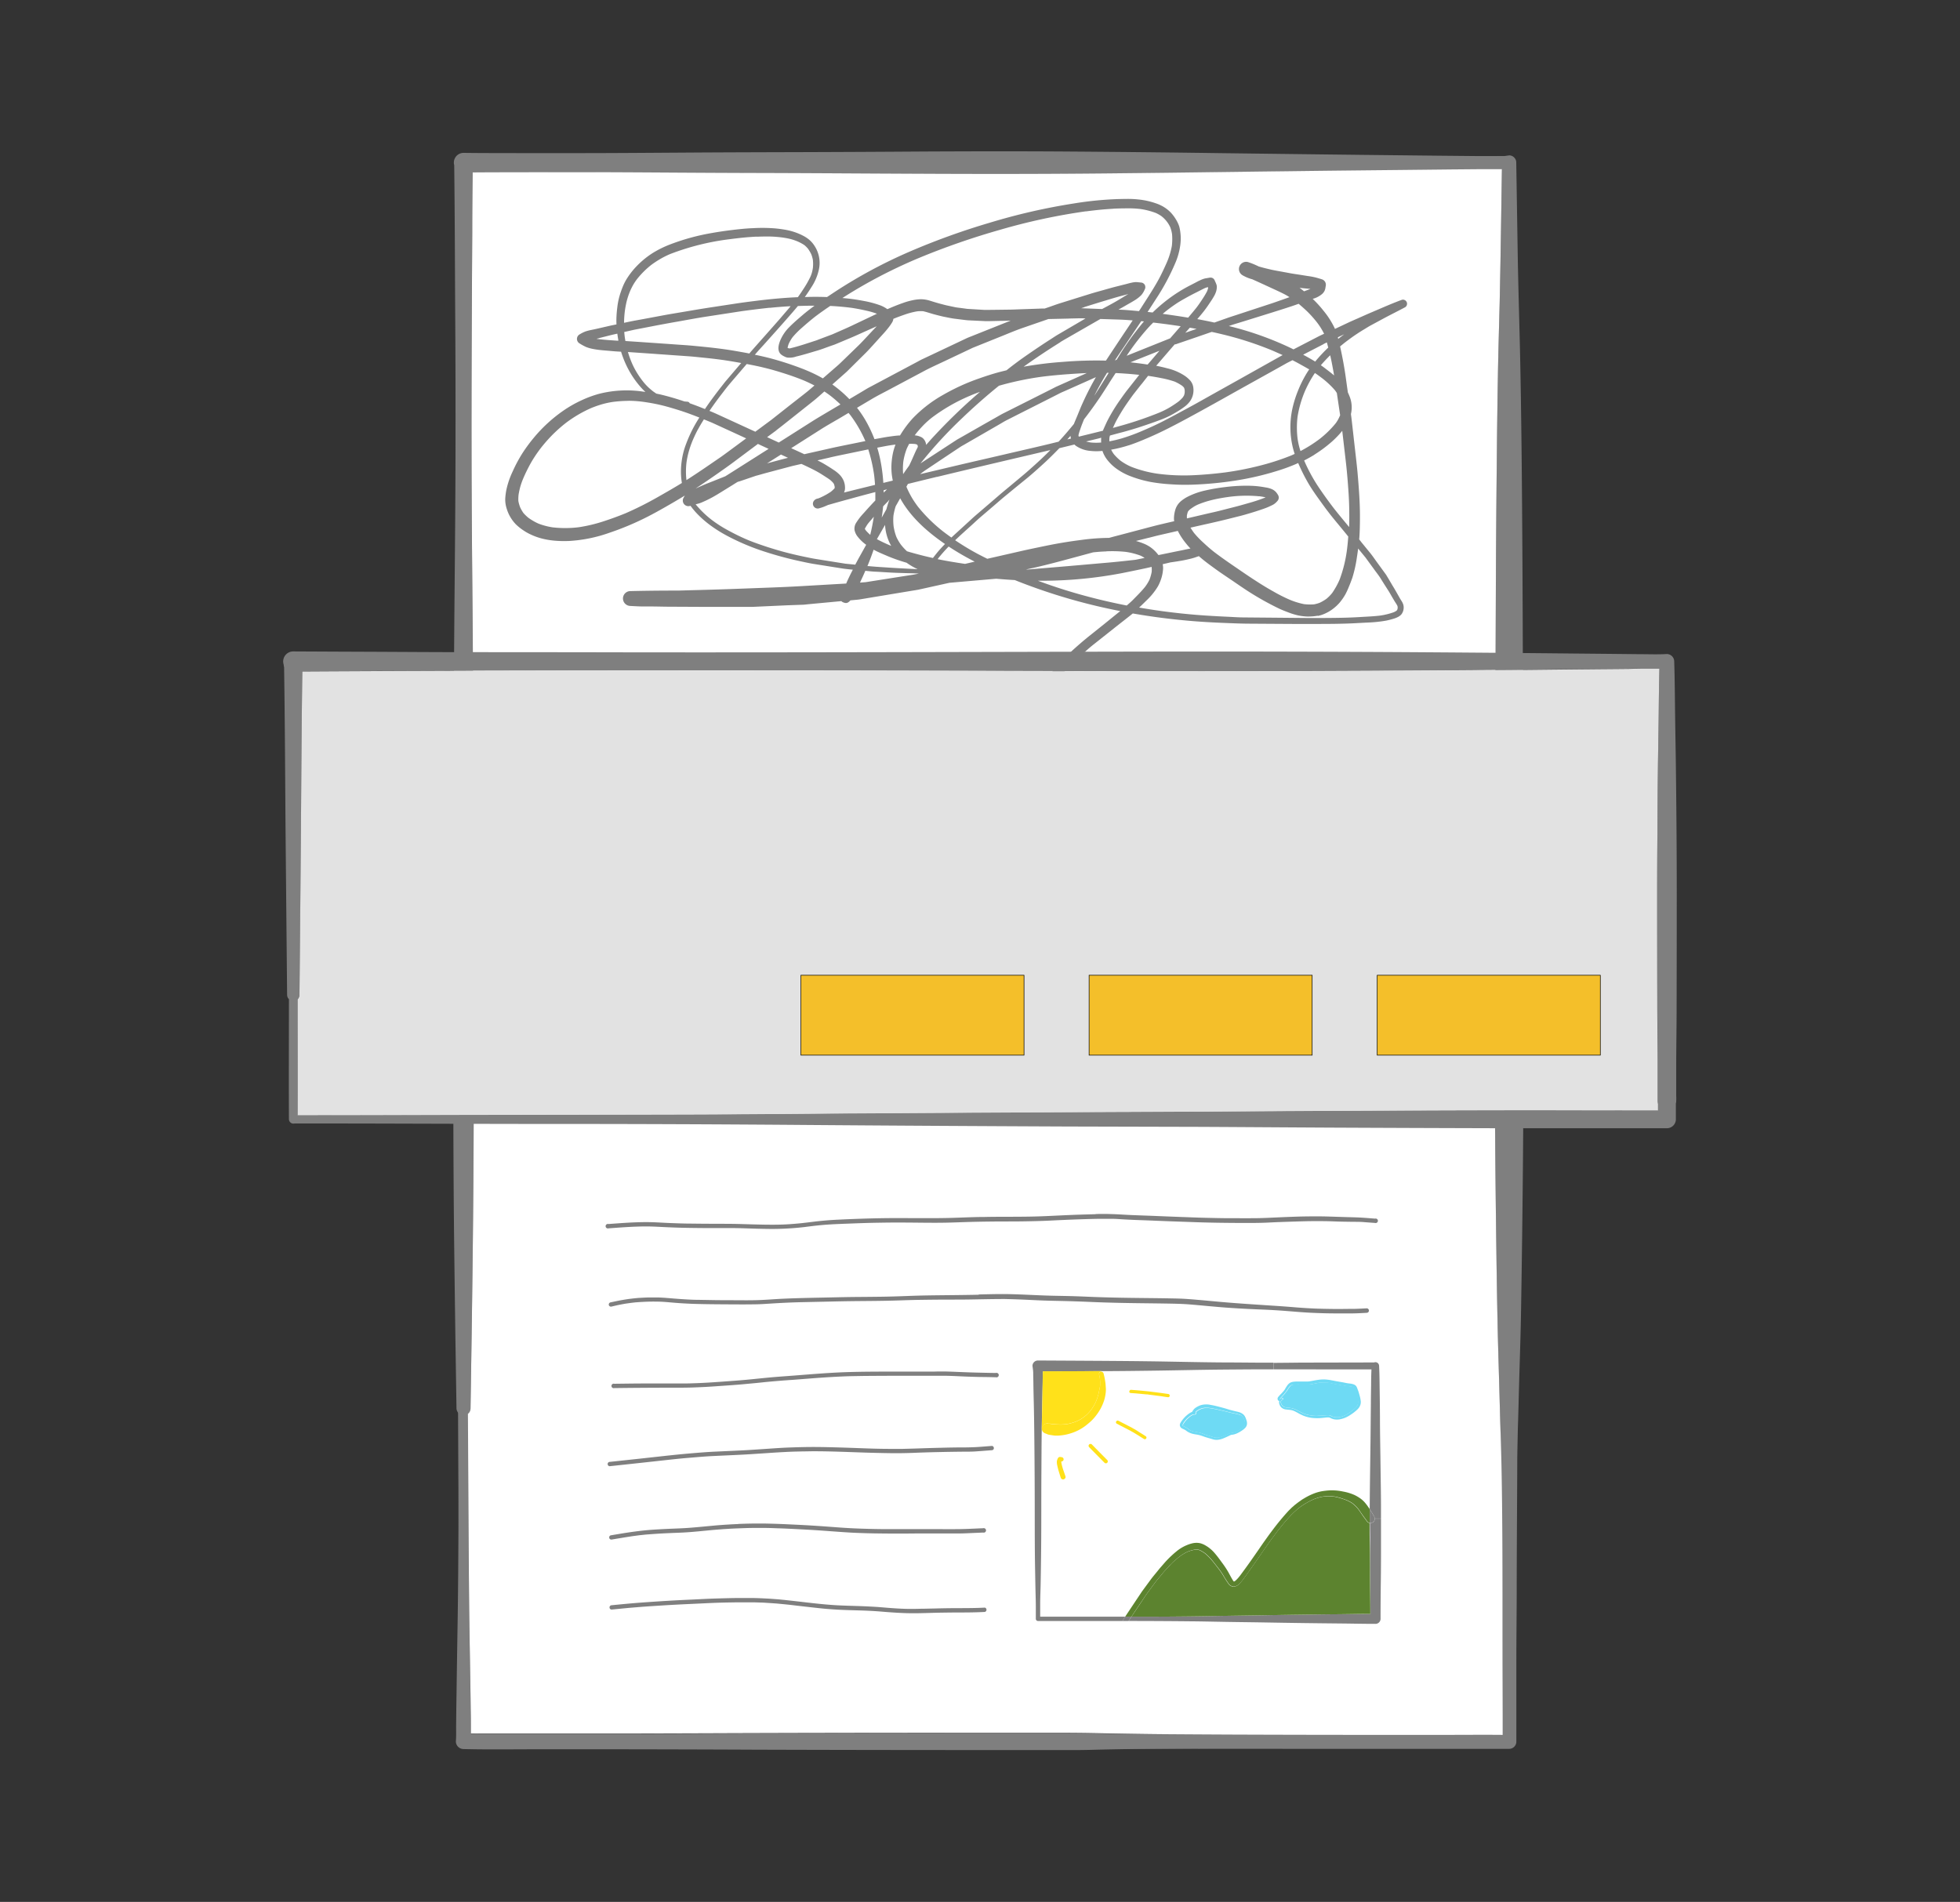 <svg id="Layer_12" data-name="Layer 12" xmlns="http://www.w3.org/2000/svg" viewBox="0 0 871.69 845.84"><rect x="0" y="0" width="871.69" height="845.84" fill="#333333" stroke="none"/><defs><style>.cls-1{fill:#7f7f7f;}.cls-2{fill:#fff;}.cls-3{fill:#5c832f;}.cls-4{fill:#ffe11a;}.cls-5{fill:#6edaf4;}.cls-6{fill:#e2e2e2;}.cls-7{fill:#f4bf2a;stroke:#000;stroke-miterlimit:10;stroke-width:0.25px;}</style></defs><title>automatic_ocr</title><path class="cls-1" d="M410.73,68.49q-50.8,0-101.61.15-25.94,0-51.89.08-13,.05-26.06.18c-4.18,0-8.35.17-12.53.23s-8.32.08-12.48.17a3.2,3.2,0,0,0-2.23.93,3.16,3.16,0,0,0-.81,3.07l.42,1.39q.21,15.17.23,30.33c0,10.23.06,20.47,0,30.7q-.11,32.21-.39,64.41-.53,64.44-.86,128.87c-.09,20.52-.21,41-.13,61.56q.06,15.73.19,31.47.15,16.24.31,32.47a3.28,3.28,0,0,0,.68,2q-.09,74.46.09,148.92.09,40.61.37,81.22c.08,12.79.21,25.58.3,38.38,0,5.79.08,11.58.07,17.37s0,11.32-.13,17l0-.19a15.53,15.53,0,0,0-.06,1.74V765l0,9.56a2,2,0,0,0,2,2c5.37,0,10.75,0,16.13,0,5.56.06,11.13.09,16.69.14q16.69.16,33.37.28,32.78.24,65.56.34t65.82.21q32.21.14,64.42.16,101.51.11,203,.09a3.21,3.21,0,0,0,3.18-3.18q0-17.49,0-35c0-10.06.13-20.12.16-30.18,0-20.82.2-41.65.26-62.47q.17-66.61.14-133.22,0-33.68-.07-67.36-.1-33.91-.2-67.84c-.06-22.3,0-44.61-.06-66.92s0-44.74,0-67.1c0-14.75-.08-29.5-.14-44.26q-.08-21.05-.18-42.1C674.15,144,674,130,674,115.9q-.07-21.72,0-43.44a2.84,2.84,0,0,0-2.81-2.82c-5.52,0-11,.07-16.55,0s-10.75-.14-16.13-.17c-10.58-.06-21.16-.19-31.74-.3-21.93-.23-43.85-.3-65.78-.42q-50.51-.29-101-.25Zm52.14,7.92q52.38,0,104.77-.37c8.56,0,17.12-.07,25.67-.14,8.72-.06,17.44-.18,26.15-.28,8.5-.1,17-.13,25.48-.2,4.13,0,8.27-.15,12.4-.15h11c0,10,0,20,0,30.07q0,16.22-.13,32.44-.18,31.81-.31,63.63-.13,33.55-.13,67.08,0,33.69-.07,67.38,0,33.51-.1,67-.11,33.67-.2,67.35c0,22.7,0,45.38,0,68.08q0,33.26,0,66.53,0,21.67.08,43.33c0,13.87.13,27.74.2,41.62.07,13.25.08,26.51.19,39.76.05,7.06,0,14.13,0,21.19q0,10.3,0,20.6-32.39,0-64.79,0-32.74,0-65.48,0c-43.77.06-87.55,0-131.32.21-33.18.14-66.36.18-99.53.35q-25.26.13-50.53.32c-8.27.07-16.54.16-24.8.22-4,0-8,.1-12,.1H208.12q0-3.12,0-6.23v-4.1a28.72,28.72,0,0,0-.07-3.16l0,.25c-.09-4.11-.09-8.23-.11-12.34q-.05-7.65,0-15.31.12-15.31.23-30.63c.19-21.92.27-43.82.38-65.74s.14-43.8.16-65.7q0-33.17.07-66.33,0-23.42,0-46.83a3.28,3.28,0,0,0,.67-2c.22-22.69.49-45.38.51-68.08,0-22.06-.08-44.11-.17-66.17-.18-43.12-.56-86.24-.91-129.36q-.23-29.42-.32-58.83-.07-28.2.25-56.4c4.1.06,8.21.08,12.31.17,5.51.11,11,.2,16.52.24q16.37.12,32.74.17c21.44.07,42.89,0,64.34.07q51,.11,101.91.12Z"/><path class="cls-1" d="M677.61,379.41c.08,45.29.1,90.59-.28,135.89q-.29,33.84-.86,67.67c-.18,10.67-.55,21.32-.85,32-.15,5.43-.28,10.87-.44,16.3-.16,5.12-.35,10.26-.46,15.38-.51,21.57-.56,43.15-.58,64.71q0,16,0,32.05c0,10.37-.09,20.76,0,31.13a2.94,2.94,0,0,1-2.9,2.9c-8,.09-16.08,0-24.13,0H621.69q-25.7,0-51.4,0-26.28.05-52.55.25-13.29.1-26.57.38c-4.14.09-8.3.25-12.44.24H439.24q-51.31,0-102.61-.16-32.35-.15-64.68-.18l-33.45,0c-10.78,0-21.56.17-32.32-.1a3.48,3.48,0,0,1-2.43-1,3.32,3.32,0,0,1-1-2.43c.19-2.3.09-4.66.11-7l.07-6.93c.06-4.36.14-8.71.19-13.07q.17-11.7.36-23.41c.29-16.76.37-33.53.44-50.3q.1-22.5.26-45a3.2,3.2,0,0,1-1.16-2.43q-.25-16.07-.5-32.11c-.3-22.48-.63-44.94-.77-67.42s-.16-44.74-.16-67.12q0-64.45.18-128.93c.09-21.85.18-43.71.38-65.56.2-21.08.38-42.17.43-63.25q.07-32.3-.15-64.62c-.11-21.23-.17-42.46-.42-63.68,0,0,0-.09,0-.15a4.2,4.2,0,0,1,0-2.3,4.31,4.31,0,0,1,4.16-3.17c8.36.11,16.73.09,25.08.11s16.51,0,24.76,0c17.53,0,35.06-.15,52.58-.26,16.58-.1,33.17-.14,49.75-.19q25.11-.08,50.21-.25,18-.1,35.93-.11,15.12,0,30.24.1,33.66.24,67.32.71,32.42.42,64.86.79l32.47.35,16.67.16c2.55,0,5.1,0,7.64,0h4a9.63,9.63,0,0,0,2.42-.15l1.09-.14a3,3,0,0,1,2.22.93,3.13,3.13,0,0,1,.93,2.21q.32,20.4.65,40.79c.23,14.09.67,28.16,1,42.23.64,29.25.88,58.52,1.06,87.79.15,22.66.18,45.32.3,68S677.58,356.69,677.61,379.41Zm-9.32,392.2c0-12.69-.06-25.36-.07-38,0-14.44,0-28.87-.06-43.31-.06-14.13-.17-28.28-.5-42.42-.16-6.78-.42-13.58-.6-20.37s-.36-13.37-.56-20.06c-.67-22.16-.94-44.32-1.22-66.49q-.42-33.62-.5-67.25-.19-68.18.11-136.35.19-34.15.33-68.27t.49-68.14q.19-16.73.45-33.46c.17-10.86.51-21.69.78-32.55.47-19.85.73-39.72,1-59.58h-3c-2.11,0-4.22,0-6.33,0l-13.06.11-24.36.26q-25.26.25-50.5.56c-34.27.41-68.53.95-102.8,1.13q-12.33.07-24.64.06c-35.67,0-71.34-.34-107-.43-21.85,0-43.7-.24-65.55-.33q-16.66-.08-33.34,0c-9.05,0-18.12,0-27.17.09-.09,8.94-.14,17.88-.18,26.82-.25,43-.49,85.95-.19,128.93.14,21.35.37,42.71.49,64.06s.21,42.44.26,63.66q.15,65.87.08,131.75c0,44.83-.7,89.65-1.41,134.48a3.26,3.26,0,0,1-1.15,2.42q.05,9.94.11,19.86c.14,21.26.2,42.54.41,63.8.09,10.14.3,20.28.45,30.43q.14,8.16.25,16.33c0,2.77.07,5.52.09,8.28,0,1.14,0,2.29,0,3.44,1.32,0,2.64-.06,4,0h6.69l13.09,0,28.31,0c17.78,0,35.53,0,53.3-.1q53.35-.14,106.68-.2l33,0c10.41,0,20.82-.07,31.24.12,10.64.2,21.3.41,32,.5q15.59.14,31.2.18,31.78.14,63.56.12l29.67,0C650.87,771.6,659.59,771.53,668.29,771.61Z"/><path class="cls-2" d="M668.22,733.57c0,12.67.1,25.35.07,38-8.7-.08-17.42,0-26.13,0l-29.67,0q-31.78,0-63.56-.12-15.59-.07-31.2-.18c-10.65-.09-21.31-.29-32-.5-10.42-.19-20.84-.12-31.24-.12l-33,0q-53.35,0-106.68.2c-17.77.06-35.52.12-53.3.1l-28.31,0-13.09,0h-6.69c-1.32,0-2.64,0-4,0,0-1.15,0-2.3,0-3.44,0-2.77-.06-5.52-.09-8.28q-.1-8.16-.25-16.33c-.15-10.15-.36-20.29-.45-30.43-.2-21.26-.27-42.54-.41-63.8q-.05-9.92-.11-19.86a3.26,3.26,0,0,0,1.15-2.42c.71-44.83,1.37-89.65,1.41-134.48q0-65.87-.08-131.75-.07-31.83-.26-63.66c-.11-21.35-.35-42.71-.49-64.06-.29-43-.06-85.95.19-128.93,0-8.94.09-17.88.18-26.82,9.05-.08,18.12-.06,27.17-.09q16.68,0,33.34,0c21.85.09,43.7.28,65.55.33,35.65.09,71.33.43,107,.43q12.33,0,24.64-.06c34.27-.18,68.53-.72,102.8-1.13q25.24-.32,50.5-.56l24.36-.26,13.06-.11c2.11,0,4.22,0,6.33,0h3c-.3,19.86-.56,39.73-1,59.58-.27,10.86-.61,21.69-.78,32.55q-.29,16.73-.45,33.46-.37,34.08-.49,68.14t-.33,68.27q-.36,68.18-.11,136.35.08,33.62.5,67.25c.28,22.17.55,44.33,1.22,66.49q.3,10,.56,20.06c.18,6.79.44,13.59.6,20.37.33,14.13.44,28.28.5,42.42C668.23,704.7,668.21,719.14,668.22,733.57Z"/><path class="cls-1" d="M454.28,772.17a2.4,2.4,0,0,0-1.08.63,2.44,2.44,0,0,0-.38,3,2.62,2.62,0,0,0,1.46,1.12,6.31,6.31,0,0,0,2.12.13,2.49,2.49,0,0,0,0-5l-1,0a3.08,3.08,0,0,0-1.09.15Z"/><path class="cls-1" d="M496.5,88.56a153.86,153.86,0,0,0-19.07,1.95,274.19,274.19,0,0,0-37.35,8.57,315.25,315.25,0,0,0-35.42,12.78,219.5,219.5,0,0,0-33.12,17.78q-1.87,1.23-3.73,2.47c-3.29-.12-6.58-.13-9.87,0,1.1-1.54,2.13-3.11,3.13-4.71a22.87,22.87,0,0,0,3-7,13.85,13.85,0,0,0-1.86-11.12,12,12,0,0,0-2.31-2.65,14.84,14.84,0,0,0-2.89-1.88,26.23,26.23,0,0,0-4-1.65,28,28,0,0,0-4.24-1c-1.36-.23-2.73-.4-4.11-.53a72.13,72.13,0,0,0-9.71-.1c-3.13.12-6.23.45-9.34.82s-6.3.85-9.43,1.41a97.84,97.84,0,0,0-18.14,5,46,46,0,0,0-7.68,3.78,38.53,38.53,0,0,0-7,5.67,34.28,34.28,0,0,0-4.8,6.15,23.68,23.68,0,0,0-1.72,3.53,39.46,39.46,0,0,0-1.53,4.62,31,31,0,0,0-.75,4.06c-.19,1.45-.32,2.89-.39,4.35-.06,1.14-.05,2.27,0,3.41-1,.21-2.07.41-3.1.65l-5.45,1.25q-1.4.32-2.81.6a20.47,20.47,0,0,0-2.46.65,15.6,15.6,0,0,0-2.6,1.31,2.31,2.31,0,0,0,0,4,23.29,23.29,0,0,0,2.93,1.6,17.75,17.75,0,0,0,3.43.93c2.61.5,5.29.61,7.92.87,1.39.14,2.79.2,4.19.29a43.47,43.47,0,0,0,4.65,10.28,42.27,42.27,0,0,0,4.36,5.79,22.32,22.32,0,0,0,1.82,1.81l-2.06-.28a49.82,49.82,0,0,0-18.45,1.1,48.54,48.54,0,0,0-8,2.95,53,53,0,0,0-8.08,4.62,65.41,65.41,0,0,0-13,11.93,70.84,70.84,0,0,0-5,6.76,62.75,62.75,0,0,0-4.44,8.26,37.13,37.13,0,0,0-2.76,7.94,28.12,28.12,0,0,0-.56,4.25,13.47,13.47,0,0,0,.71,4.59,17.08,17.08,0,0,0,3.89,6.64,21.74,21.74,0,0,0,3,2.49,23.27,23.27,0,0,0,3.93,2.25c5.19,2.44,11,3,16.72,2.8a64.41,64.41,0,0,0,18.17-3.69,125.1,125.1,0,0,0,17.06-7.2c2.62-1.34,5.2-2.78,7.76-4.24,2.79-1.59,5.57-3.21,8.32-4.89l.32-.2a11.23,11.23,0,0,0-.57,1,2.48,2.48,0,0,0,2.8,3.64l.29-.07a33.21,33.21,0,0,0,2.87,3.45,45.17,45.17,0,0,0,5.79,5.1,59.8,59.8,0,0,0,7.65,4.81,102.49,102.49,0,0,0,16.17,6.87,162.79,162.79,0,0,0,17.95,4.77c1.42.3,2.85.61,4.29.84l3.6.57,8.81,1.4c1.39.22,2.78.37,4.19.51l.87.09-.42.81c-.9,1.76-1.77,3.53-2.53,5.35l-1.69.1-18.38,1.06c-8.51.49-17,.75-25.55,1.08q-11.42.44-22.85.72l-6.19.17c-7.08,0-14.15.06-21.22.23h-.12a3.29,3.29,0,0,0-2.32,5.61,3.4,3.4,0,0,0,2.32,1c1.78.09,3.56.2,5.34.23l3.78,0c2.42,0,4.84.08,7.27.1l14.39.07c3.51,0,7,0,10.52,0l9.31,0h1.23c.92,0,1.84,0,2.76,0L350,269.2l6.66-.24c.94,0,1.88-.15,2.82-.24l14.7-1.38a1.74,1.74,0,0,0,.69.48,3.62,3.62,0,0,0,1.14.35,1.8,1.8,0,0,0,1-.17,3.86,3.86,0,0,0,1.19-1l3.3-.31c.61-.06,1.22-.17,1.82-.27l2.88-.48L403.92,263l4.32-.71c.32-.05.63-.14.94-.21l3.06-.67,10-2.22,17.95-1.56,2.9-.25q4.11.37,8.23.6,1.88.76,3.77,1.48a257.57,257.57,0,0,0,43.14,12.31l-.92.73c-2,1.61-4,3.24-6,4.86L484.25,283c-2.64,2.13-5.2,4.35-7.7,6.64q-3.21,2.93-6.13,6.16c-2.07,2.29-4,4.74-5.78,7.22-1.66,2.24-3,4.65-4.51,7a32.18,32.18,0,0,0-2.08,3.63c-.27.6-.51,1.21-.76,1.82a6.71,6.71,0,0,0-.43,2.55,5.72,5.72,0,0,0,.43,1.87,10.34,10.34,0,0,0,.89,1.78,15.28,15.28,0,0,0,1.2,1.61,12.53,12.53,0,0,0,1.33,1.36,21.92,21.92,0,0,0,3.1,2.29c1.27.82,2.63,1.51,4,2.21a66.34,66.34,0,0,0,7.94,3.39c1.58.58,3.17,1.17,4.77,1.7l7.06,2.3c1.49.48,3,1,4.48,1.45l11.46,3.43c3.49,1,7,2,10.52,3,4.14,1.15,8.28,2.29,12.42,3.39a2.66,2.66,0,0,0,1.42-5.12c-4.48-1.2-8.92-2.53-13.38-3.8-3.56-1-7.13-2-10.67-3.07-4.07-1.21-8.16-2.39-12.21-3.67l-8.51-2.69c-3.45-1.09-6.89-2.25-10.24-3.63-1.41-.62-2.78-1.31-4.15-2a31.38,31.38,0,0,1-4.08-2.46,17.17,17.17,0,0,1-2-1.93,11.67,11.67,0,0,1-.82-1.33q-.05-.15-.09-.31v-.2a15,15,0,0,1,.73-2.32c.47-1,1-1.94,1.57-2.89.7-1.2,1.37-2.42,2.07-3.62a65.55,65.55,0,0,1,4.38-6.43l-.34.43a80,80,0,0,1,5.67-6.61c2.18-2.26,4.52-4.36,6.89-6.43,1.06-.93,2.11-1.87,3.21-2.75l2.76-2.18,7.13-5.66c2.66-2.11,5.36-4.17,8-6.3l0,0q12.63,2.2,25.41,3.29c6.43.56,12.88.85,19.34,1.08,2.31.09,4.62.16,6.94.17l17.61.11q8,.05,16,0c3.09,0,6.18-.05,9.27-.14,3.29-.09,6.57-.31,9.86-.47a59.09,59.09,0,0,0,8.31-.87,34.45,34.45,0,0,0,3.49-.91,9.23,9.23,0,0,0,1.33-.52,5.5,5.5,0,0,0,1.56-1,3.88,3.88,0,0,0,.53-.6,6.79,6.79,0,0,0,.6-1.25,5.82,5.82,0,0,0,.22-1.49,4.75,4.75,0,0,0-.19-1.41l-.35-.84c-.28-.51-.59-1-.9-1.49s-.47-.82-.71-1.23c-.9-1.59-1.79-3.19-2.76-4.74L617.29,257c-.37-.58-.7-1.2-1.11-1.76l-3.91-5.37c-.94-1.29-1.84-2.64-2.85-3.88l-3.92-4.8-1-1.29q0-.34.05-.69c.23-3.23.27-6.47.27-9.7,0-6.39-.5-12.75-1.05-19.11-.18-2-.4-4-.63-6.07q-.95-8.33-1.89-16.66c-.13-1.18-.28-2.35-.44-3.53a13,13,0,0,0-.78-8.28q-.27-.68-.58-1.33c-.28-2-.57-4-.84-6-.66-4.86-1.55-9.68-2.62-14.47q1-.8,1.94-1.57c1.89-1.45,3.8-2.85,5.79-4.16,1.05-.7,2.13-1.36,3.2-2,.86-.52,1.72-1.08,2.61-1.56l5.33-2.88c3.31-1.79,6.69-3.44,10-5.22a1.82,1.82,0,0,0-1.4-3.33c-4.58,1.68-9.05,3.69-13.54,5.59-2.05.87-4.07,1.79-6.11,2.69-1.45.64-2.91,1.26-4.34,1.94l-5.76,2.71-.18-.41a37.46,37.46,0,0,0-4.91-7.66,50.5,50.5,0,0,0-4.81-5.28l.26-.08a10.73,10.73,0,0,0,3.82-2,4.76,4.76,0,0,0,1.21-1.53,5.44,5.44,0,0,0,.41-1.57l.08-.45a2.68,2.68,0,0,0-.26-1.94,2.58,2.58,0,0,0-1.5-1.15c-.86-.28-1.71-.52-2.57-.76a33.53,33.53,0,0,0-3.68-.69l-3.13-.5c-1.66-.26-3.33-.48-5-.8-2.05-.39-4.1-.75-6.15-1.13-1.26-.23-2.5-.52-3.74-.82s-2.52-.63-3.77-1a35.69,35.69,0,0,0-4.73-1.94,3.2,3.2,0,0,0-2.46,5.85,17.71,17.71,0,0,0,4.37,1.81c1.94.88,3.89,1.75,5.82,2.65l4.45,2.05c1.33.61,2.65,1.24,3.95,1.9.78.4,1.54.86,2.29,1.34l-3.23,1.15c-1.74.6-3.47,1.23-5.22,1.8l-6.6,2.16-8.88,2.92c-1.15.38-2.31.74-3.46,1.14l-6,2.12-1.28-.28q-3.16-.67-6.33-1.25c1.08-1.25,2.16-2.51,3.16-3.82.86-1.12,1.66-2.27,2.43-3.45a38.71,38.71,0,0,0,2.14-3.43,12.76,12.76,0,0,0,.66-1.63,8.46,8.46,0,0,0,.3-1.69l0-.49a3.19,3.19,0,0,0-.22-1,9.55,9.55,0,0,0-.58-1.34l-.07-.17a2.17,2.17,0,0,0-.92-1.19,2.13,2.13,0,0,0-1.53-.2l-1.86.31a10.91,10.91,0,0,0-2.31.86c-.81.35-1.59.8-2.37,1.2l-2.56,1.32a67.24,67.24,0,0,0-9.42,6,73.44,73.44,0,0,0-6.71,5.78l-2.24-.25c1.27-1.93,2.52-3.87,3.77-5.81a100,100,0,0,0,8.51-15.85,30,30,0,0,0,2.25-8,21.72,21.72,0,0,0-.43-8.26A14.13,14.13,0,0,0,523,97.62a18.14,18.14,0,0,0-2.22-3A15.91,15.91,0,0,0,518,92.31a16.93,16.93,0,0,0-3.94-1.88,33.14,33.14,0,0,0-7.87-1.73,42.85,42.85,0,0,0-4.85-.24c-1.62,0-3.25.06-4.87.09ZM495,92.82c2-.11,4-.14,6-.16a46.52,46.52,0,0,1,6.28.3A33.35,33.35,0,0,1,514,94.7a15.86,15.86,0,0,1,2.47,1.38,13.28,13.28,0,0,1,4,5,15,15,0,0,1,.78,3,25.49,25.49,0,0,1-.09,5.35,32.88,32.88,0,0,1-2.16,7.12q-1.27,2.92-2.69,5.77c-1.09,2.19-2.33,4.3-3.6,6.38s-2.61,4.15-3.94,6.22c-.6.93-1.17,1.86-1.78,2.78l-.45.67q-2.63-.25-5.26-.46c-1.29-.1-2.57-.16-3.86-.21q1.46-.8,2.9-1.64c1.69-1,3.44-1.9,5.07-3a13.72,13.72,0,0,0,2.29-1.93,9.43,9.43,0,0,0,1.42-2.39,2.14,2.14,0,0,0,0-2.09,2.07,2.07,0,0,0-1.79-1c-.73-.09-1.44-.18-2.17-.19a9.62,9.62,0,0,0-1.94.28c-.95.18-1.87.48-2.81.71-1.32.32-2.63.67-4,1-1.86.48-3.71,1-5.56,1.53s-3.84,1.05-5.74,1.64l-7.2,2.24-6.6,2.06c-1.38.43-2.75.95-4.12,1.42l-2.56.88c-.84,0-1.69,0-2.53.05l-8.32.28c-1.68.06-3.36.15-5,.16l-8.2.1-2.21,0c-.25,0-.51,0-.76,0l-2.21-.13-5.24-.32-2.49-.34c-.93-.13-1.9-.2-2.82-.39l-3.58-.76c-.91-.19-1.8-.45-2.7-.68s-1.91-.53-2.87-.81c-.8-.23-1.6-.51-2.4-.74a13.79,13.79,0,0,0-3.74-.56,19.84,19.84,0,0,0-4,.52,29.57,29.57,0,0,0-4,1.16c-2.33.81-4.62,1.75-6.89,2.74a14.29,14.29,0,0,0-3-1.64,44.33,44.33,0,0,0-7.73-2.06,79.49,79.49,0,0,0-9.28-1.26q4.89-3.14,9.94-6a226.38,226.38,0,0,1,24-11.77,329.39,329.39,0,0,1,36.25-12.59A272.43,272.43,0,0,1,482.78,94l-.17,0L483,94l.16,0-.11,0c4-.52,7.91-.94,11.89-1.15ZM336.54,105.28c2-.08,4-.12,5.94-.09a53,53,0,0,1,5.67.46c1.09.16,2.18.36,3.25.61a22.28,22.28,0,0,1,3.39,1.15,18.07,18.07,0,0,1,3,1.64,12.18,12.18,0,0,1,1.49,1.48,16.57,16.57,0,0,1,1.52,2.54,13.37,13.37,0,0,1,.73,2.57,17.75,17.75,0,0,1,0,3.5c-.09.57-.2,1.13-.33,1.7a14.36,14.36,0,0,1-.78,2.24,43.65,43.65,0,0,1-3,5.29c-.83,1.29-1.69,2.56-2.58,3.8-6.26.27-12.51.86-18.73,1.64-3.08.38-6.15.78-9.22,1.25l-9,1.37c-3.61.55-7.21,1.12-10.81,1.74-4.34.75-8.7,1.43-13,2.24l-7.93,1.48c-1.91.36-3.84.68-5.74,1.07l-2.87.6a47.78,47.78,0,0,1,.38-5.42c.2-1.37.45-2.72.77-4.07a33.34,33.34,0,0,1,1.49-4.5c.42-1,.88-1.9,1.39-2.82a24.62,24.62,0,0,1,1.71-2.58,38.17,38.17,0,0,1,6.35-6.34,44.32,44.32,0,0,1,4.07-2.68A39.19,39.19,0,0,1,298,113a111.1,111.1,0,0,1,26.71-6.64l-.53.07c4.11-.55,8.23-1,12.38-1.19Zm24.11,7.5,0,.1,0-.1Zm-70.81,4.84-.2.16.2-.16ZM537.3,127.69q0,.1,0,.19h0l0-.19Zm-.29.08.22-.06,0,.06.07.18s0,.08,0,.12a10.1,10.1,0,0,1-.43,1.4,36.35,36.35,0,0,1-2,3.38c-.86,1.33-1.74,2.63-2.7,3.89-1.22,1.54-2.47,3-3.75,4.54-2.8-.47-5.61-.89-8.43-1.3l-2.89-.4q1.17-1,2.37-1.92c1.14-.87,2.3-1.7,3.49-2.5,1.47-1,3-1.85,4.53-2.71s3-1.62,4.49-2.37c1.34-.66,2.66-1.38,4-2a9.11,9.11,0,0,1,1-.32Zm.31.12h0ZM578,128l.81.1c1.34.16,2.68.26,4,.39-.7.28-1.41.54-2.12.8l-.71.27q-1-.8-2-1.56Zm-40.69.06a2.41,2.41,0,0,1-.06.43l.06-.43Zm-55.16,8.54c3.55-1.13,7.1-2.22,10.66-3.29,1.49-.45,3-.9,4.47-1.32L501,131l.83-.25-1.19.72c-1.17.69-2.33,1.42-3.5,2.11-2.28,1.36-4.63,2.59-7,3.86l-4.39-.17-4.93-.19,1.29-.41Zm65,8.17c1.75-.6,3.55-1.11,5.32-1.66l11-3.42c3.81-1.19,7.62-2.37,11.41-3.64q1.34-.45,2.67-.94,1.93,1.6,3.74,3.33a48.89,48.89,0,0,1,4.47,5,30.23,30.23,0,0,1,3.12,5l-.59.27c-.52.24-1,.47-1.55.73l-11.47,5.94-1.27-.63A142.64,142.64,0,0,0,546.52,145l.59-.2Zm-184.79-8.89c-1.91,1.4-3.79,2.85-5.6,4.4s-3.92,3.36-5.73,5.2a18.47,18.47,0,0,0-4.16,6.27c-.68,1.81-1.21,4.2.34,5.74a5.5,5.5,0,0,0,1.32.89A7,7,0,0,0,350,159a8.72,8.72,0,0,0,4.06-.43c3.17-.74,6.27-1.73,9.39-2.64,2.07-.61,4.08-1.41,6.12-2.13.66-.23,1.34-.44,2-.71l3.41-1.43c1.88-.79,3.77-1.56,5.64-2.4l6.3-2.83,3-1.33-1.8,1.89-3,3.21c-1.13,1.21-2.26,2.42-3.44,3.57l-6.41,6.21c-.94.91-1.86,1.83-2.84,2.68l-6.47,5.62a60.3,60.3,0,0,0-5.39-2.74c-2.6-1.18-5.28-2.18-8-3.13-3-1.06-6.1-2-9.2-2.86-2.53-.68-5.09-1.26-7.66-1.79l.54-.62c1.09-1.27,2.24-2.5,3.37-3.75,3.69-4.11,7.38-8.22,11-12.36,1.43-1.63,2.85-3.25,4.23-4.93q3.73-.15,7.47-.15Zm6.86.18c3.19.16,6.37.44,9.53.85,2.06.31,4.1.7,6.13,1.16a35,35,0,0,1,5.14,1.47c-2.92,1.36-5.83,2.76-8.75,4.14-1.72.81-3.42,1.64-5.16,2.41l-5.91,2.6-3.54,1.33-2.65,1c-.34.13-.69.28-1,.39-3.89,1.24-7.77,2.61-11.75,3.53l.55-.07a3.29,3.29,0,0,1-.85.07,5.11,5.11,0,0,1-.58-.17l-.1-.05v-.08a11,11,0,0,1,.48-1.69,16.89,16.89,0,0,1,1.75-3,37.52,37.52,0,0,1,4.21-4.25c1.89-1.67,3.8-3.31,5.78-4.86,2.2-1.67,4.46-3.25,6.75-4.79Zm-26.86.85c3.09-.33,6.18-.56,9.27-.73-1,1.22-2.06,2.43-3.1,3.64-.8.93-1.59,1.88-2.41,2.8l-5.3,6c-2.53,2.86-5.08,5.69-7.57,8.59h0c-2.34-.45-4.68-.86-7-1.26-5.95-1-12-1.6-18-2.17-1.95-.19-3.9-.31-5.85-.45l-9-.63L283.25,152l-5.11-.34q-.15-.86-.28-1.73-.14-1.14-.23-2.28c1.48-.33,3-.67,4.44-1l8.13-1.57q5.73-1.11,11.48-2.11c4-.71,8.07-1.48,12.13-2.11l16.37-2.52c4-.53,8.1-1.05,12.15-1.48Zm177.5.46-.12.09.12-.09Zm-109.49,1c1.67.36,3.28.93,4.91,1.38,1.09.3,2.18.57,3.28.84.87.22,1.75.38,2.64.56,1.09.22,2.17.44,3.27.58l4,.5c.73.09,1.45.19,2.2.23l7.6.36c.56,0,1.13,0,1.69,0l4.72-.11c1.61,0,3.22-.06,4.82-.13l-.44.18-8.28,3.3-7.91,3.16c-1,.41-2.09.8-3.09,1.27l-14.59,6.9-5.26,2.48c-.93.44-1.83,1-2.73,1.45l-15.88,8.45-5,2.66c-.79.42-1.55.91-2.32,1.37l-6.26,3.72q-1.32-1.38-2.74-2.66a56,56,0,0,0-4.83-3.87l5.65-5c1-.86,1.88-1.79,2.81-2.71l6.34-6.28c1.18-1.17,2.27-2.39,3.39-3.62l2.8-3.1c1.26-1.39,2.55-2.75,3.7-4.22a23.39,23.39,0,0,0,2-2.84,3.69,3.69,0,0,0,.45-1.42c1.65-.67,3.31-1.29,5-1.87a33.77,33.77,0,0,1,5.61-1.47,14.19,14.19,0,0,1,2.47-.06Zm65.19,3.29,4.41-.1c.92,0,1.86,0,2.79.08l-12.23,7.16c-1.07.62-2.1,1.33-3.15,2q-1.88,1.2-3.74,2.43-4,2.65-8,5.45t-8,6l-2.54.63c-3.13.81-6.19,1.79-9.24,2.86a93.09,93.09,0,0,0-16.27,7.36,58.21,58.21,0,0,0-13.69,10.55,47,47,0,0,0-5.07,6.68q-.29.45-.56.92l-.56,0c-1.41.09-2.8.3-4.2.49s-2.95.48-4.41.75l-2.19.39a59.89,59.89,0,0,0-3.27-7.11,48.31,48.31,0,0,0-4.49-6.84l6.5-3.86c2.65-1.57,5.41-2.94,8.12-4.39l15.23-8.11c2.86-1.53,5.82-2.84,8.75-4.23l12.86-6.09,12.43-5c3.21-1.28,6.38-2.65,9.65-3.79l11.58-4,9.31-.21Zm-4,10.48c1-.6,1.94-1.15,2.92-1.71l5.88-3.38,8.52-4.89.52-.3,8,.26c1.79.06,3.57.16,5.35.3l1,.08L500.07,148q-3.9,5.85-7.78,11.72l-.43.65h-.29a181.53,181.53,0,0,0-18.84.57,166.21,166.21,0,0,0-17.48,2.15c5.31-3.82,10.76-7.42,16.31-10.89Zm28.18,2.32,7.82-11.63,1.21.12c-1.57,1.81-3,3.69-4.48,5.6q-3.27,4.33-6.12,8.94-.76,1.22-1.51,2.46l-.82.35c1.28-2,2.59-3.89,3.89-5.82Zm12.14-10,1-1q2.9.33,5.8.71l-.58-.08q3.52.48,7,1l-4.7,5.39-12.92,5.18-6.41,2.57c1.42-2.18,2.94-4.3,4.52-6.37l-.23.31c2.05-2.66,4.19-5.25,6.5-7.7Zm16.9,1.72.39-.44,3,.53-.29.1L527.15,148l1.63-1.84Zm-6,7c.82-.33,1.67-.59,2.5-.88l7.84-2.69,5.78-2q2,.42,3.94.89a149.15,149.15,0,0,1,23.1,7.42q2.27,1,4.5,2l-.61.33-5.17,2.9-13.75,7.71-10.52,5.88c-4.42,2.47-8.83,5-13.28,7.37-3.28,1.77-6.54,3.54-9.86,5.24s-6.58,3.15-9.95,4.58a82.63,82.63,0,0,1-8.28,3,54.71,54.71,0,0,1-5.64,1.35,14.17,14.17,0,0,1,.05-1.73q.1-.44.22-.86c1.82-.47,3.63-1,5.44-1.45q4.33-1.16,8.58-2.56c3-1,5.92-2,8.82-3.11,1.24-.48,2.45-1,3.65-1.6s2.33-1.27,3.47-1.94a34.2,34.2,0,0,0,3-2,11.62,11.62,0,0,0,2.68-2.64,8.57,8.57,0,0,0,1.38-6.3,5.88,5.88,0,0,0-1.28-2.79,13.48,13.48,0,0,0-3-2.5,24.19,24.19,0,0,0-7.28-3c-1.62-.44-3.26-.81-4.9-1.13l5.87-6.81q1.16-1.35,2.34-2.68l.33-.13Zm-256.26-2.84,4.49-1.13c1.17-.3,2.35-.56,3.54-.82q.1.82.23,1.63t.25,1.49l-.62,0c-2.82-.19-5.65-.37-8.46-.72l-.68-.11,1.25-.3Zm331.22-1.61q-1.31,1-2.59,2L595,150l2.78-1.31Zm-9.14,4.3c.49-.26,1-.5,1.5-.74.22.76.42,1.53.62,2.3-1.67,1.58-3.26,3.26-4.78,5q-.54.61-1,1.23c-.88-.54-1.78-1.07-2.68-1.58s-1.79-1-2.7-1.49l9.09-4.7Zm-238.14,1.85.08,0-.08,0Zm-.25.29,0,.18q0-.09,0-.18Zm165.43.85-4.11,4.8-1.13,1.31-.41-.06q-3.62-.55-7.25-.93L515.64,156Zm-236.39.54,9.43.65,13,.92,4.94.35c2.05.15,4.1.39,6.14.59q3.84.38,7.66.88h0c3.08.42,6.15.94,9.22,1.5l-6.52,7.64c-.5.58-1,1.2-1.45,1.8q-1.23,1.55-2.44,3.12c-1.94,2.54-3.83,5.11-5.61,7.76l-.1.15-.91-.36q-2.92-1.18-5.88-2.22a1.15,1.15,0,0,0-1-.68l-1.32-.12-1.12-.37c-2.86-.94-5.75-1.79-8.68-2.51q-1.34-.33-2.7-.6-.81-.53-1.59-1.11a30.1,30.1,0,0,1-2.46-2.16,26.6,26.6,0,0,1-2.13-2.45c-1-1.28-1.86-2.59-2.69-3.95a35.18,35.18,0,0,1-2.13-4.21,46.06,46.06,0,0,1-1.64-4.61ZM591.59,158c.56,2.39,1,4.81,1.44,7.23q.15.87.3,1.74c-1.29-1.11-2.67-2.13-4-3.16q-.93-.72-1.9-1.38,2-2.32,4.17-4.44Zm-270.83,2,.29,0-.29,0Zm181.44,38c3-1,6-2.25,8.91-3.51,5.71-2.46,11.19-5.34,16.66-8.28,8.39-4.52,16.69-9.2,25-13.85L566,165l5.65-3.16c1-.58,2.11-1.1,3.17-1.65h0l2.08,1.09c1.82,1,3.61,2,5.36,3q-.56.82-1.09,1.67a51.78,51.78,0,0,0-3.91,7.84,49.69,49.69,0,0,0-2.55,8.26,38.6,38.6,0,0,0-.8,8.95,37.78,37.78,0,0,0,1.09,8.13c.22.92.49,1.84.8,2.74l-1.53.69a108,108,0,0,1-14,4.54,135.55,135.55,0,0,1-15.38,3c-5.06.65-10.16,1.09-15.27,1.29A89.49,89.49,0,0,1,515,210.7a52.79,52.79,0,0,1-11.89-3.1,24.84,24.84,0,0,1-4.73-2.69,21.9,21.9,0,0,1-3-2.92,14,14,0,0,1-1.21-2,60,60,0,0,0,8-2ZM280.93,161.26l.07.17-.07-.17Zm43.74,9.29,1.71-2,5.72-6.66c2.6.5,5.19,1,7.77,1.65,3.17.75,6.28,1.68,9.38,2.68,2.85.92,5.67,1.92,8.44,3.07,1.54.66,3,1.38,4.53,2.15L360,173.34c-.75.65-1.51,1.25-2.29,1.86l-6.7,5.24L343,186.76,335.92,192l-10.2-4.69-6.81-3.12c-1.11-.51-2.24-1-3.38-1.45q2.65-3.91,5.54-7.64l0,0c1.18-1.54,2.36-3.1,3.62-4.57Zm167.69-4.75h.73L492,167.54c-1.77,2.85-3.51,5.71-5.35,8.52,1.73-3.51,3.65-6.93,5.7-10.26Zm92.41.07q1.33.89,2.6,1.86a38.61,38.61,0,0,1,6.41,5.92q.41.57.77,1.15l1.46,9.84-.09.25c-.21.48-.43.95-.67,1.42a14.42,14.42,0,0,1-1.26,2,44.58,44.58,0,0,1-7.13,6.94,60.94,60.94,0,0,1-8.48,5.35l-.26-.81a33.59,33.59,0,0,1-1.05-4.83,40.31,40.31,0,0,1,0-9.59,48.27,48.27,0,0,1,3.3-11.43,50.2,50.2,0,0,1,4.43-8.06Zm-95.88,11.29c1.42-2.1,2.78-4.25,4.14-6.38,1-1.63,2.09-3.25,3.14-4.87,3.51.15,7,.43,10.5.8l-3.3,4.19-1.88,2.38c-1.4,1.77-2.68,3.64-4,5.5a79.29,79.29,0,0,0-4.69,7.77c-.69,1.31-1.28,2.68-1.88,4-.14.32-.28.64-.4,1l-2.24.56-8.51,2.09,0-.06a3.83,3.83,0,0,1-.12-.41v-.24a19.91,19.91,0,0,1,.72-2.41q.54-1.61,1.17-3.18l.57-1.41q3.54-4.57,6.78-9.35ZM475,166.42c2.78-.21,5.55-.38,8.33-.5l-13.06,5.83c-.78.34-1.53.75-2.28,1.13l-7.21,3.63-14.49,7.29c-.75.37-1.47.79-2.2,1.21l-7.16,4.06-8,4.57-2.55,1.45c-.3.17-.61.33-.9.52l-12.8,8.34-2.55,1.66-.76.51a195.06,195.06,0,0,1,18.31-19.94c5.32-5.11,10.87-10,16.59-14.63l2.34-.65A140.83,140.83,0,0,1,463,167.59c4-.52,8-.88,12-1.18Zm35.57.75.12,0-.12,0Zm-2.94,3.74,2.61-3.32.32-.42.19,0c1.94.28,3.87.61,5.79,1a43.45,43.45,0,0,1,5.88,1.54,19.39,19.39,0,0,1,3.4,1.91,8.13,8.13,0,0,1,.7.71l.12.22a7.17,7.17,0,0,1,.23.87,11.29,11.29,0,0,1,0,1.34,7.88,7.88,0,0,1-.27,1.06,9.38,9.38,0,0,1-.58.94,15.52,15.52,0,0,1-1.89,1.82c-1.22.91-2.49,1.74-3.79,2.54a36.51,36.51,0,0,1-4.77,2.39,158.22,158.22,0,0,1-17.25,5.87l-3.37.94c.41-.92.83-1.83,1.28-2.73.69-1.34,1.45-2.64,2.23-3.93,1.68-2.83,3.59-5.51,5.52-8.16l3.66-4.65Zm-98.11,39.7c.63-.46,1.24-.94,1.89-1.38l1.88-1.26,7.48-5,6.1-4.06c.83-.56,1.72-1,2.59-1.53l15.27-8.81c.93-.54,1.84-1.12,2.8-1.61l4.81-2.44L467.22,177l4.17-2.12c.64-.33,1.31-.6,2-.9l14-6.24q-1.36,2.36-2.62,4.78-1.72,3.28-3.24,6.66c-1,2.16-1.83,4.37-2.75,6.56l.17-.41c-.46,1.07-.92,2.15-1.35,3.23q-3.27,4.05-6.8,7.87c-8,2-16.07,3.8-24.1,5.68-7.45,1.74-14.91,3.43-22.35,5.19l-15.15,3.58.37-.27Zm-64.28-19.24c.87-.66,1.72-1.34,2.58-2l6.77-5.37,6.65-5.28c.78-.62,1.54-1.23,2.28-1.88l3.11-2.74c1,.66,2,1.36,2.9,2.07a55.89,55.89,0,0,1,4.25,3.7l-5.08,3c-2.5,1.49-5,2.94-7.47,4.5l-14.87,9.44-5.19-2.39,4.07-3Zm90.63-17.12a254.39,254.39,0,0,0-22,21.36q-1,1.13-2,2.28,0-.14,0-.28a5.19,5.19,0,0,0-.47-1.47,5.35,5.35,0,0,0-.84-1.15,3.83,3.83,0,0,0-1.25-.77,7,7,0,0,0-1.49-.47,9,9,0,0,0-1-.15l.52-.71q1.61-2,3.41-3.86a39.65,39.65,0,0,1,3.77-3.35,79.19,79.19,0,0,1,16.75-9.62q2.31-1,4.66-1.81Zm-156.2,4a50.32,50.32,0,0,1,6.59.48c2.38.34,4.75.76,7.09,1.29,2.69.61,5.34,1.4,8,2.22,3.27,1,6.49,2.2,9.67,3.46-.73,1.16-1.43,2.32-2.1,3.51a60.94,60.94,0,0,0-3.78,8.21,33.66,33.66,0,0,0-2,7.92,32.3,32.3,0,0,0,0,8.68q.06.39.12.78c-3.51,2.16-7.1,4.22-10.69,6.25a148.6,148.6,0,0,1-14.2,7.15c-3.34,1.38-6.74,2.61-10.17,3.72a67.52,67.52,0,0,1-10.82,2.56,49,49,0,0,1-11.54.06,30.26,30.26,0,0,1-6.41-1.69,25.79,25.79,0,0,1-4.46-2.59,18.45,18.45,0,0,1-2.17-2.1,16.39,16.39,0,0,1-1.46-2.52,16.69,16.69,0,0,1-.8-2.8,16.33,16.33,0,0,1,.09-2.81,34.18,34.18,0,0,1,.81-3.73,33.31,33.31,0,0,1,1.29-3.58,73.41,73.41,0,0,1,3.36-6.82,59.34,59.34,0,0,1,4.61-6.86,70.07,70.07,0,0,1,4.75-5.41,64.39,64.39,0,0,1,6.31-5.61,56.07,56.07,0,0,1,11.06-6.5,49.29,49.29,0,0,1,5.05-1.77,38,38,0,0,1,5.2-1.07,59.24,59.24,0,0,1,6.63-.41Zm-6,.33-.37.05.37-.05Zm91.07,12.56c2.76-1.75,5.62-3.37,8.43-5l4.2-2.5.83,1a56.36,56.36,0,0,1,6.53,11.21l.13.31-3.54.73c-4.07.84-8.17,1.62-12.22,2.54L357.7,202l-1.18-.55-4.64-2.13,12.84-8.16Zm-54.3-.2c.81-1.52,1.7-3,2.62-4.44l3.54,1.46q7.64,3.49,15.25,7l-8.48,6.26c-1.35,1-2.72,2-4.1,2.92-4.36,3-8.73,6-13.2,8.88l-.78.5a34.07,34.07,0,0,1,.06-8.12,37.3,37.3,0,0,1,1-4.65A43.41,43.41,0,0,1,308,196l-.11.26c.76-1.8,1.58-3.56,2.5-5.28Zm6.34-2.9.32.14-.32-.14Zm267.81,14.14a58.25,58.25,0,0,0,6.69-4.86,41,41,0,0,0,5.67-5.71q.82,7.06,1.64,14.12c.53,4.6.89,9.22,1.19,13.84.26,4.06.34,8.11.29,12.17q0,1.33-.06,2.65c-2.4-2.91-4.83-5.79-7.14-8.77-2.43-3.2-4.79-6.47-7-9.83a74.65,74.65,0,0,1-5.87-11q2.35-1.19,4.6-2.57Zm-108.5-8.34a5.36,5.36,0,0,0,.22,1.19l-1.63.4,1.41-1.59Zm13,1,.64-.16c0,.07,0,.14,0,.2a17.21,17.21,0,0,0,0,1.92,24.55,24.55,0,0,1-4.53,0,18.79,18.79,0,0,1-2.16-.46l6.1-1.48Zm97.65.43,0,0,0,0ZM406.9,197.45a5.34,5.34,0,0,1,.82.22l.21.12,0,0,.13.21a3.89,3.89,0,0,1,.13.48,2.32,2.32,0,0,1-.08.68l.07-.48-.13.37c-.32.64-.65,1.27-.94,1.92s-.51,1.15-.77,1.73c-.38.86-.75,1.73-1.15,2.58l-.85,1.79q-.85,1.16-1.68,2.33l-1,1.46a29.1,29.1,0,0,1,.09-5.62,27.58,27.58,0,0,1,1.58-5.84q.48-1,1-2a19,19,0,0,1,2.53.05ZM320,210c2.06-1.44,4.11-2.88,6.12-4.38l6.5-4.86,4.46-3.33,2.81,1.3,1.94.9-1.66,1.05-13,8.24-4.59,2.9c-.4.15-.78.32-1.17.47-2.18.86-4.36,1.75-6.54,2.59-1.86.72-3.68,1.58-5.51,2.37,3.6-2.35,7.14-4.79,10.66-7.25Zm87.3-12.54.35.15-.35-.15Zm.58.09.1.23h0l-.09-.22Zm69.89.07a6,6,0,0,0,.72.65,13.28,13.28,0,0,0,6.45,2.26,24.62,24.62,0,0,0,5.35,0,14.83,14.83,0,0,0,.6,1.48,13.85,13.85,0,0,0,2,3.05,19.6,19.6,0,0,0,3.33,3.15,27.14,27.14,0,0,0,6.83,3.68,50.34,50.34,0,0,0,8.83,2.48,74.83,74.83,0,0,0,8.64,1,92.16,92.16,0,0,0,9.81.18,159.57,159.57,0,0,0,19.06-1.81,128.33,128.33,0,0,0,18.57-4.3,81.08,81.08,0,0,0,8.39-3.06l1-.46q.38.87.77,1.73a79.18,79.18,0,0,0,4,7.71c1.59,2.65,3.39,5.18,5.2,7.68,1.21,1.68,2.42,3.36,3.7,5,1.54,2,3.13,3.91,4.73,5.84,1.3,1.57,2.58,3.15,3.87,4.73-.12,1.78-.28,3.55-.5,5.33a59.09,59.09,0,0,1-3.33,13.79,34,34,0,0,1-3.32,6,18,18,0,0,1-2.54,2.58,19.69,19.69,0,0,1-2.93,1.73,14.33,14.33,0,0,1-2.63.74,22.64,22.64,0,0,1-4.42-.1,33.21,33.21,0,0,1-7-2.24,70.88,70.88,0,0,1-6.4-3.26q-3.6-2-7.09-4.25-3.33-2.13-6.6-4.37c-4.38-3-8.79-5.95-13-9.17-1.59-1.26-3.11-2.59-4.61-4a40.89,40.89,0,0,1-4.16-4.3c-.58-.78-1.12-1.59-1.63-2.42l.42-.1c5.46-1.25,10.93-2.41,16.37-3.78l5.78-1.45c1.38-.35,2.75-.78,4.12-1.18s2.8-.86,4.2-1.33c1-.32,1.9-.65,2.83-1s1.6-.7,2.4-1.07a6.27,6.27,0,0,0,1.14-.64,7.27,7.27,0,0,0,1.36-1.27,2.2,2.2,0,0,0,.34-2.65,8.88,8.88,0,0,0-1-1.42,6.22,6.22,0,0,0-1.29-1,8.4,8.4,0,0,0-1.57-.63,11.62,11.62,0,0,0-1.74-.38c-1.33-.24-2.67-.44-4-.57a51.65,51.65,0,0,0-5.35-.18,76.57,76.57,0,0,0-8.82.63,82,82,0,0,0-8.83,1.53,33.2,33.2,0,0,0-7.38,2.61,16.3,16.3,0,0,0-3.21,2.08,8,8,0,0,0-2.42,3.52,14.26,14.26,0,0,0-.69,3.67,7.89,7.89,0,0,0,.09,1.74c-3.17.73-6.35,1.46-9.51,2.27L497.82,238c-1.53.39-3.06.8-4.58,1.22a94.28,94.28,0,0,0-11.81.84c-3.07.39-6.13.83-9.17,1.34-3.33.56-6.64,1.23-9.94,1.92-3.08.64-6.16,1.28-9.23,2l-14,3.19q-2-1-3.94-2a113.78,113.78,0,0,1-10.36-6.24c2.5-2.39,5.1-4.69,7.65-7,1.09-1,2.16-2,3.29-3l6.41-5.48c1.34-1.15,2.67-2.31,4-3.44l5.73-4.71,4.92-4c2.3-1.89,4.52-3.89,6.73-5.89,2.39-2.16,4.69-4.42,6.93-6.72l.69-.71,6.66-1.62Zm-79.5.09a28.28,28.28,0,0,0-1,3.15,31.51,31.51,0,0,0-.67,4.06,27.38,27.38,0,0,0,.33,8.13q.06.35.14.69l-.55.13-3.67.89a74.7,74.7,0,0,0-1.32-10.14,56.74,56.74,0,0,0-1.39-5.52c2.51-.46,5-1,7.54-1.31l.6-.07Zm9.72.08h0v0Zm0,.06h0l0,.1,0-.1Zm.14.21a2.39,2.39,0,0,1,0,.34l0-.34Zm-39.07,5.4c3.39-.78,6.79-1.45,10.19-2.16l6.9-1.44a68.49,68.49,0,0,1,2.6,11.37q.27,2.2.41,4.41l-9.79,2.41-4,1a4.79,4.79,0,0,0,.44-1.78,8.51,8.51,0,0,0-.56-3.36,8.88,8.88,0,0,0-1.84-2.79,15.65,15.65,0,0,0-2.76-2.2c-1.19-.82-2.45-1.59-3.69-2.34s-2.25-1.27-3.41-1.84l5.55-1.27Zm47.6,8.65c16.8-4.06,33.64-8,50.47-11.94l-.34.35c-2.09,2.12-4.26,4.15-6.47,6.15-1.72,1.54-3.43,3.1-5.2,4.57l-5.91,4.94c-1.53,1.27-3.08,2.53-4.59,3.83q-5.34,4.61-10.71,9.2c-1.36,1.17-2.65,2.42-4,3.63l-5.71,5.22c-.37.34-.73.69-1.09,1q-1.7-1.2-3.36-2.46a68.75,68.75,0,0,1-11.5-11.26c-.87-1.16-1.69-2.34-2.45-3.58a41.39,41.39,0,0,1-2.54-4.95l-.14-.37.66-1.22q6.44-1.59,12.88-3.15Zm-74.21-6.86,4.87-3.09,3.14,1.45,0,0c-2.46.61-4.9,1.28-7.34,1.93l-2,.54,1.34-.84Zm-13.74,8.89,7.27-2.47c.33-.11.67-.19,1-.28l3.57-1,9-2.39c1.15-.3,2.3-.63,3.47-.9l3.41-.78c2.16,1,4.31,2,6.42,3.13,1.19.63,2.34,1.34,3.47,2.07.95.61,1.91,1.21,2.82,1.87a11.55,11.55,0,0,1,1.49,1.46,5,5,0,0,1,.28.48,8.74,8.74,0,0,1,.3,1.11,4.86,4.86,0,0,1,0,.56v.06l-.12.18a15.21,15.21,0,0,1-1.54,1.44,31.17,31.17,0,0,1-4.82,2.66l-.86.34-.58.13a2.76,2.76,0,0,0-1.13.71,2.13,2.13,0,0,0,2.07,3.56c.69-.2,1.37-.4,2-.64s1.18-.49,1.76-.74l.27-.12.57-.16,3.06-.87c2.35-.67,4.7-1.3,7.05-1.94q5.16-1.43,10.36-2.77,0,1.87,0,3.73-1.43,1.48-2.81,3c-1,1.07-1.91,2.15-2.89,3.2a26.31,26.31,0,0,0-2.73,3.59,4.8,4.8,0,0,0-.81,3.43,6.86,6.86,0,0,0,1.42,2.93,18,18,0,0,0,3.75,3.57L382.6,247c-.76,1.36-1.5,2.73-2.23,4.12L376,250.7l-13.46-2.15c-1.25-.2-2.49-.46-3.73-.72q-4.4-.89-8.75-2c-2.87-.73-5.71-1.59-8.54-2.48-3-1-6-2-9-3.24l.27.11c-2.83-1.19-5.6-2.52-8.32-4a56.52,56.52,0,0,1-7.59-4.75,43.76,43.76,0,0,1-7.5-7.19c.53-.12,1.05-.26,1.58-.41a16,16,0,0,0,1.94-.78q1-.43,1.94-.9c2.8-1.36,5.44-3.07,8.09-4.7q2.54-1.56,5.05-3.14l.7-.24Zm42.55,2.5a2.73,2.73,0,0,1,0,.27l0-.27Zm-61.53.43-.41.17h0l.41-.17Zm61.41.14a2.33,2.33,0,0,1-.16.38l.16-.38Zm23.43.35L393,219.07q0-.53,0-1.06l1.62-.41Zm-77.91,1.26,0,0h0Zm243.42,1.87c.93.14,1.87.28,2.79.51l-.17.07a66.59,66.59,0,0,1-6.67,2.26c-2,.57-4,1.16-6,1.68l-7.59,1.94c-1.9.49-3.83.89-5.74,1.34l-8.83,2.06a12,12,0,0,1,0-1.35,10.39,10.39,0,0,1,.42-1.57q.09-.17.19-.33a10.41,10.41,0,0,1,.91-.88q.85-.61,1.73-1.17a14.73,14.73,0,0,1,2-1,43.07,43.07,0,0,1,6-1.91c2.22-.54,4.47-.94,6.73-1.26a58.79,58.79,0,0,1,14.13-.36Zm.27,0,.15,0-.15,0Zm-160,.92c4.62,8.38,12.08,14.95,19.93,20.33q-1.21,1.24-2.37,2.53c-1.06,1.18-2,2.42-3,3.69l-.67-.15c-3.19-.7-6.35-1.54-9.49-2.43l-1.38-.41a26.79,26.79,0,0,1-2.61-2.82,20.57,20.57,0,0,1-2.1-3.55,23.31,23.31,0,0,1-1.23-4.66,23.61,23.61,0,0,1-.08-4.82,28.2,28.2,0,0,1,1-4.18q1-1.76,2-3.54Zm-5.18,1,.4-.39q-.57,1.47-1,3-.2.63-.35,1.27l-2.09,3.71q.4-2.51.63-5,1.21-1.28,2.46-2.51Zm197.56,2.84.1.13-.1-.13Zm-184.33,0,.16.21-.16-.21ZM387.62,231c.35-.4.7-.81,1-1.22q-.62,4.07-1.59,8.08A17.75,17.75,0,0,1,385,235.8a5.61,5.61,0,0,1-.36-.6v0l0-.07a19.94,19.94,0,0,1,1.44-2.32c.5-.6,1-1.19,1.53-1.78Zm6,2.46a21.39,21.39,0,0,0,1.87,7.65q.4.85.87,1.66l-.4-.16a62.32,62.32,0,0,1-5.94-2.82l0-.06,3.59-6.27Zm-9.06,1.19v0Zm.14.62.14.33a3.13,3.13,0,0,1-.14-.33Zm126.24,3.9c1.57-.4,3.15-.83,4.73-1.19l8.16-1.87c.26.55.56,1.08.86,1.6a31,31,0,0,0,2.76,3.95,28,28,0,0,0,2,2.29l-.67.13c-1.19.22-2.37.5-3.56.74s-2.6.52-3.89.79l-6,1.23-.14,0q-.23-.31-.48-.61a16.12,16.12,0,0,0-2.79-2.67,15.18,15.18,0,0,0-3.32-1.82,29.29,29.29,0,0,0-3.4-1.15l5.69-1.43Zm-91-2.46.29.23-.29-.23Zm2,6.37a121.13,121.13,0,0,0,11.54,6.7l-4.27,1c-4.07-.6-8.14-1.27-12.17-2.09l.06-.09-.06.07.1-.13,0-.07,0,0a67.58,67.58,0,0,1,4.77-5.41Zm164.2,30.84a15,15,0,0,0,3.58-1.25,16.65,16.65,0,0,0,3.24-2,18.83,18.83,0,0,0,2.77-2.59,24.56,24.56,0,0,0,2.63-3.78A34.69,34.69,0,0,0,600,260.7c.54-1.25,1-2.51,1.46-3.8a57.6,57.6,0,0,0,2-9q.32-2,.56-3.95l3.27,4,3.59,4.92c1,1.42,2.15,2.82,3.09,4.3,1.23,2,2.46,3.91,3.7,5.85.61,1,1.15,2,1.72,2.95l.75,1.27c.45.76,1,1.46,1.35,2.25l.09.36a4.56,4.56,0,0,1,0,.72,3.8,3.8,0,0,1-.15.57l-.16.27a3.3,3.3,0,0,1-.3.28,9.41,9.41,0,0,1-1.13.6,31.52,31.52,0,0,1-5.88,1.46c-2.86.36-5.74.47-8.61.64-3.09.2-6.17.31-9.26.37s-6.18.08-9.27.09c-1.66,0-3.32,0-5,0l-14.94-.14-13.64-.12c-2.34,0-4.69-.18-7-.29q-5-.22-10.07-.55c-6.43-.42-12.84-1.08-19.23-1.94l.37.05q-5.37-.73-10.7-1.66c1.1-1,2.18-2.08,3.25-3.13a29.38,29.38,0,0,0,5.18-6.41,21.19,21.19,0,0,0,1.43-3.39,17.58,17.58,0,0,0,.75-3.72,8,8,0,0,0-.13-2.63l.31-.07c1.06-.24,2.11-.49,3.17-.74,1.69-.24,3.38-.49,5.07-.79,1.43-.26,2.84-.57,4.25-.93,1.11-.28,2.2-.68,3.29-1.06l.08.07c2.31,2.06,4.84,3.88,7.35,5.7,2.08,1.51,4.22,2.93,6.34,4.37,2,1.33,3.9,2.68,5.89,4a128,128,0,0,0,16.26,9.31c1.33.6,2.7,1.13,4.07,1.65a31.18,31.18,0,0,0,4.17,1.27,24.2,24.2,0,0,0,4.06.49l.88,0a22.55,22.55,0,0,0,3.73-.36ZM388.54,244.48c2.08,1.12,4.28,2,6.45,2.94a79.21,79.21,0,0,0,8.21,2.85,27.9,27.9,0,0,0,3.61,2.22q.64.33,1.3.63H408c-1.63-.07-3.25-.15-4.88-.24-2.72-.15-5.46-.28-8.19-.47-2.9-.2-5.8-.35-8.69-.65l-.46,0q1.49-3.57,2.73-7.24Zm103.46.71a58.77,58.77,0,0,1,8.52.23,31.63,31.63,0,0,1,6.77,1.71,14.14,14.14,0,0,1,1.76,1l-4,.82-2.91.32c-3.08.34-6.16.67-9.25.94-8.64.75-17.27,1.53-25.92,2.24l-9.77.82-.87,0q2.28-.49,4.55-1c5.51-1.28,11-2.76,16.44-4.23l8.84-2.39c2-.21,3.91-.36,5.88-.42Zm-115.84,5.53.11,0-.11,0ZM499,254.89q5-1,10-2.06l3.19-.71,0,.19a11.17,11.17,0,0,1,0,2.09,19.82,19.82,0,0,1-.91,3.27,18.6,18.6,0,0,1-2,3.3c-1.52,1.89-3.23,3.59-4.93,5.32-1,1.06-2.13,2.05-3.25,3q-8.53-1.66-16.94-3.88-11.43-3-22.54-7.13h2.1A189.47,189.47,0,0,0,499,254.89Zm-116.16,3.39q1.06-2.19,2-4.42l2.63.26c1.23.12,2.48.15,3.71.22l4.45.27c4.33.25,8.67.27,13,.47-.88.19-1.75.38-2.64.52l-8,1.26L385,258.91l-1.72.13-.82.06.4-.82Zm213-.33-.1.25.1-.25Zm-86.17,2.62-.14.18.14-.18Zm111.94,9.82q0,.1,0,.2l0-.2Zm-.26,1,0,.08,0-.08Zm-.4.38-.25.19.25-.19ZM461.87,318.18l.18.43a4.58,4.58,0,0,1-.18-.43Zm-44.8-69.65,0,.06.06-.08,0,0ZM483,94l-.23,0,.28,0Z"/><path class="cls-1" d="M487.23,540l-5.87.16c-3.55.11-7.09.26-10.64.43s-7,.34-10.53.43-7.31.11-11,.12-7.55,0-11.33.09c-3.51,0-7,.15-10.52.27-1.79.06-3.59.13-5.39.17s-3.89.07-5.84.08-3.84,0-5.75,0l-5.27,0q-5.46-.05-10.91,0c-7.29.09-14.58.34-21.86.7q-5.28.26-10.52.9c-1.74.21-3.47.43-5.21.62s-3.63.34-5.45.47c-3.6.25-7.22.26-10.83.21s-7.31-.17-11-.28c-3.49-.1-7-.09-10.48-.11q-5.67,0-11.34-.08c-3.09,0-6.19-.13-9.28-.24-2.86-.1-5.72-.32-8.59-.39-6.36-.15-12.7.36-19,.82a1,1,0,1,0,0,1.92c4-.29,8-.6,12-.75,1.7-.06,3.39-.11,5.09-.1s3.51.08,5.27.17c3.53.19,7.06.34,10.59.42s7.27.12,10.92.14,7.39,0,11.09,0,7.18.18,10.77.27,7.15.18,10.71.06,7.18-.37,10.75-.79c1.78-.22,3.55-.46,5.33-.65s3.51-.35,5.28-.46c3.55-.23,7.11-.34,10.66-.48s7.2-.26,10.79-.32,7.3-.12,10.95-.09c7.37,0,14.75.23,22.12,0,3.75-.11,7.49-.26,11.23-.34s7.41-.12,11.11-.14c3.54,0,7.09,0,10.64-.06s7.14-.14,10.71-.31c7.32-.37,14.64-.67,22-.81,1.9,0,3.8,0,5.7,0s3.63.16,5.44.26,3.62.19,5.44.26c1.65.07,3.31.11,5,.18,3.65.14,7.29.3,10.93.43l11.14.39c7.08.24,14.17.31,21.26.33,3.58,0,7.16,0,10.74-.19s7.45-.31,11.17-.43c2.95-.09,5.89-.19,8.84-.2s6,0,8.93.12,5.84.15,8.76.19c1.54,0,3.08,0,4.62.13s3.29.25,4.93.37a1,1,0,1,0,0-1.92c-1.91-.15-3.83-.31-5.74-.43s-3.64-.16-5.46-.21c-3.5-.09-7-.23-10.49-.32s-7-.05-10.47,0q-5.55.15-11.09.41c-3.49.15-7,.34-10.47.36s-7.2,0-10.81,0-7.3-.1-10.94-.18-7-.24-10.56-.36q-5.72-.21-11.45-.45c-3.61-.15-7.21-.26-10.82-.41-1.83-.08-3.66-.19-5.48-.29s-3.58-.15-5.38-.2l-1.6,0c-1.18,0-2.36,0-3.54.05Z"/><path class="cls-1" d="M435.28,575.81c-7.36.17-14.72.19-22.08.3q-5,.08-10,.28c-3.72.14-7.44.26-11.17.31s-7.47.08-11.21.11-7.23.11-10.85.19c-7.25.16-14.5.26-21.74.59-3.53.16-7,.47-10.59.6s-7,.09-10.58.07-7.22,0-10.83-.08l-5.82-.1c-1.74,0-3.49-.08-5.23-.19-2.71-.15-5.41-.37-8.11-.6-1.45-.12-2.91-.21-4.36-.26-1.29,0-2.59,0-3.88,0s-2.8.1-4.19.17-2.69.23-4,.38-2.86.4-4.29.65c-1.65.29-3.28.67-4.91,1a1,1,0,0,0-.67,1.18,1,1,0,0,0,1.18.67c1.53-.36,3.05-.72,4.59-1,.67-.12,1.34-.26,2-.35l2.09-.29h0c.81-.09,1.61-.2,2.42-.26q1.51-.12,3-.19c1.65-.08,3.3-.14,5-.13,1.81,0,3.61.07,5.41.22s3.56.31,5.34.44,3.75.23,5.62.31,3.68.11,5.52.15c3.61.07,7.23.09,10.84.11s7.11.05,10.66,0c1.7,0,3.39-.05,5.09-.15l5.5-.34c3.58-.2,7.15-.37,10.73-.46l11.1-.24c3.63-.08,7.27-.17,10.91-.22s7.44-.07,11.16-.11,7.36-.11,11-.23c3.35-.11,6.71-.22,10.06-.26q5.57-.08,11.14-.1c3.54,0,7.08,0,10.62-.06s7.23-.14,10.85-.18c1.75,0,3.5-.05,5.25,0,2,.05,4,.11,6,.19,3.46.14,6.92.34,10.38.46s7.18.17,10.77.27c3.75.1,7.49.25,11.23.41s7.19.25,10.78.34c7.12.17,14.24.2,21.36.32,3.54.06,7.09.11,10.62.39,3.77.3,7.53.68,11.29,1,3.4.32,6.82.56,10.23.76q5.46.32,10.93.53,5.26.21,10.5.62c3.57.28,7.12.6,10.7.78,4.06.2,8.12.32,12.18.31,2,0,4,0,6,0,2.33,0,4.65-.13,7-.26a1,1,0,0,0,1-1,1,1,0,0,0-1-1c-2,.11-4,.22-6,.25-1.77,0-3.54,0-5.3.05q-5.3,0-10.59-.16c-3.5-.12-7-.35-10.48-.64s-7-.53-10.55-.76c-7.14-.47-14.28-.92-21.41-1.54-3.72-.32-7.43-.7-11.14-1-1.77-.16-3.54-.3-5.31-.41s-3.58-.16-5.38-.19c-7.11-.15-14.21-.17-21.33-.29q-5.6-.09-11.2-.27c-3.64-.11-7.28-.3-10.93-.42s-7-.15-10.56-.24-7-.25-10.57-.41c-3.73-.16-7.46-.31-11.2-.32-3.52,0-7,.1-10.55.18Z"/><path class="cls-1" d="M415.21,610H398.09c-7.35,0-14.69,0-22,.25s-14.94.89-22.39,1.47c-3.64.29-7.29.52-10.93.85s-7.27.74-10.9,1.07-7.49.6-11.23.87-7.2.5-10.81.63c-1.82.07-3.64.13-5.47.14l-5.75,0-11.7,0c-4.57,0-9.13.08-13.69.13a1,1,0,1,0,0,1.92q12-.15,24-.17h2.58c2.72,0,5.44,0,8.16-.09q3-.11,6-.26c1.89-.1,3.78-.24,5.67-.37,3.56-.25,7.12-.48,10.67-.8l5.67-.53c1.8-.17,3.61-.38,5.41-.55s3.83-.34,5.75-.5,3.78-.28,5.67-.41c3.71-.28,7.42-.59,11.13-.86s7.35-.48,11-.64c1.79-.08,3.58-.12,5.37-.15s3.6-.07,5.41-.08c7.48-.06,15-.07,22.43-.07,3.71,0,7.41,0,11.11,0s7.19.24,10.78.37c2,.07,4,.14,6.06.18,2.27,0,4.55.06,6.82.12a1,1,0,1,0,0-1.92c-2,0-3.94-.06-5.91-.1s-3.77-.09-5.65-.15c-3.71-.12-7.42-.31-11.13-.41-.93,0-1.85,0-2.78,0Z"/><path class="cls-1" d="M441,643.07c-2.09.15-4.17.34-6.26.47-1.79.11-3.58.16-5.38.18q-5.52,0-11,.16c-3.8.08-7.61.21-11.41.34l-5.51.15c-1.85,0-3.7,0-5.56,0-7.32,0-14.65-.4-22-.61-3.75-.11-7.49-.21-11.24-.23s-7.57.09-11.34.22c-3.5.11-7,.38-10.49.61-3.74.25-7.49.52-11.23.7s-7.77.36-11.65.54c-3.69.17-7.38.48-11.06.79-3.41.29-6.82.64-10.22,1l-12.08,1.33-13.38,1.43a1,1,0,0,0-.68.28,1,1,0,0,0,0,1.36.93.93,0,0,0,.68.28q12.57-1.34,25.14-2.73c3.36-.37,6.72-.73,10.09-1,3.7-.31,7.41-.64,11.12-.81,3.93-.19,7.87-.35,11.8-.55,3.66-.18,7.32-.44,11-.68,1.66-.11,3.32-.23,5-.33q2.93-.18,5.86-.31c2-.09,4-.12,5.93-.17,1.66,0,3.32-.07,5-.06,7.48,0,14.95.34,22.42.58q5.63.18,11.27.26c3.61.05,7.2,0,10.81-.15s7.42-.26,11.14-.34,7.49-.14,11.24-.17c1.84,0,3.67,0,5.51-.16,2.2-.14,4.38-.33,6.57-.49a1,1,0,0,0,.68-.28,1,1,0,0,0-.63-1.64Z"/><path class="cls-1" d="M328.35,677.8c-1.68.05-3.36.15-5,.25s-3.53.23-5.3.39c-3.66.34-7.31.71-11,1s-7.22.37-10.83.54c-1.76.08-3.53.19-5.3.3s-3.45.25-5.18.44c-2.33.26-4.64.57-7,.93s-4.74.78-7.11,1.17a.94.94,0,0,0-.57.44,1,1,0,0,0-.1.74,1,1,0,0,0,.44.57,1,1,0,0,0,.74.1c3-.49,6-1,9-1.46l2.68-.36c.9-.12,1.81-.2,2.71-.3s1.83-.16,2.75-.23,1.79-.13,2.69-.19c3.58-.24,7.16-.36,10.75-.51s7-.48,10.46-.82c1.69-.16,3.39-.33,5.09-.47l3.09-.24c1-.08,2-.12,2.93-.19,1.63-.1,3.26-.16,4.89-.22,1.83-.06,3.65-.14,5.48-.15h3.25c.85,0,1.69,0,2.54,0,1.78,0,3.56.1,5.34.15,3.71.11,7.42.31,11.14.51q5.1.26,10.2.63c3.74.28,7.49.56,11.24.78,1.78.1,3.57.16,5.35.22s3.33.1,5,.13q5.7.09,11.4.09c3.39,0,6.78-.06,10.17-.06,3.55,0,7.1,0,10.65,0q2.84,0,5.69,0c1.75,0,3.49-.1,5.23-.17l5.38-.23a1,1,0,1,0,0-1.92c-3.69.15-7.38.36-11.08.4s-7.54,0-11.31,0c-3.26,0-6.53,0-9.79,0-3.71,0-7.42,0-11.12,0s-7.57-.11-11.34-.23q-5.18-.18-10.37-.58c-3.77-.28-7.53-.56-11.29-.79s-7.23-.39-10.85-.56-7.17-.28-10.76-.34l-2.38,0c-2.87,0-5.74.09-8.61.19Zm-47.23,5.41-.18,0,.18,0Z"/><path class="cls-1" d="M329.25,710.69c-3.58,0-7.17.12-10.75.22s-7.2.31-10.79.48c-3.43.16-6.86.31-10.28.52q-5.82.35-11.63.77c-4.6.33-9.19.77-13.78,1.23a1,1,0,0,0-.67.28,1,1,0,0,0,0,1.36.93.93,0,0,0,.67.28l6.56-.64c2-.19,3.94-.33,5.91-.5,1.8-.15,3.6-.26,5.41-.39l4.67-.3c3.8-.23,7.6-.44,11.41-.61s7.34-.35,11-.51,7.08-.2,10.62-.26c1.63,0,3.25,0,4.88,0,1,0,1.95,0,2.92,0l3.13.1c.84,0,1.68.08,2.51.13l2.32.15c.89.07,1.77.11,2.65.2l3.1.3c1.86.18,3.73.41,5.59.63l5.28.6c1.83.21,3.67.41,5.51.6s3.51.31,5.27.43c3.59.25,7.19.33,10.78.43s7.1.26,10.64.56,7.22.56,10.84.67,7.35,0,11-.11,7.07-.14,10.6-.18c4.46,0,8.93,0,13.39-.25a1,1,0,0,0,0-1.92c-3.84.23-7.69.22-11.53.24q-5.13,0-10.25.14l-5.49.12c-1.86,0-3.73.1-5.6.08-3.61,0-7.22-.24-10.81-.53-1.73-.14-3.45-.3-5.18-.4q-2.83-.17-5.66-.28c-3.64-.14-7.27-.2-10.91-.39-7.08-.37-14.11-1.34-21.16-2.11l-2.67-.29c-1-.09-2-.21-2.94-.28l-3.1-.23c-.84-.06-1.68-.1-2.51-.14s-1.55-.08-2.33-.11-1.78-.07-2.67-.08l-4.38,0Z"/><g id="_Group_" data-name="&lt;Group&gt;"><path class="cls-1" d="M460.67,720V714.4c0-1.76-.06-3.52-.1-5.28-.1-3.81-.16-7.64-.23-11.46-.14-7.83-.14-15.68-.15-23.52q0-16.66-.17-33.33c-.06-5.55-.12-11.11-.25-16.67-.07-2.81-.14-5.62-.18-8.43,0-1.42-.06-2.86-.08-4.29a16.24,16.24,0,0,0-.07-2c-.08-.64-.16-1.3-.25-1.94a2.34,2.34,0,0,1,.71-1.72,2.46,2.46,0,0,1,1.69-.7h0l16.72.09c11,.07,22,.12,33.06.27s22.19.44,33.3.51c5.5,0,11,.08,16.52.1h5.12V609h-5.46c-5.51,0-11,.06-16.52.1s-11.13.14-16.69.24-11.06.2-16.59.27-11,.14-16.52.17l-4.75,0c-8.68.06-17.35.09-26,.16,0,.17,0,.34,0,.51,0,1,0,2-.06,3,0,2-.07,4-.11,6-.08,4-.17,7.92-.24,11.88l-.07,4.07c-.09,6.49-.11,13-.15,19.48-.08,11.09,0,22.2-.11,33.3q-.07,8.21-.23,16.43c-.06,2.67-.17,5.35-.2,8V719h37.82l-1.25,1.92H461.63A1,1,0,0,1,460.67,720Z"/><path class="cls-1" d="M611.42,675.41a1.92,1.92,0,0,1-.93,1.64,1.78,1.78,0,0,1-1.31.21c0-.74,0-1.49,0-2.23,0-1.28,0-2.54,0-3.81.7,1.06,1.34,2.16,2,3.26A1.85,1.85,0,0,1,611.42,675.41Z"/><path class="cls-1" d="M578.11,606l33-.07a1.63,1.63,0,0,1,1.41.1,1.72,1.72,0,0,1,.82,1.43c.2,3.76.2,7.52.26,11.28s.09,7.4.12,11.12c0,7.4.17,14.81.26,22.22.06,5.71.19,11.41.2,17.12,0,2.05,0,4.12,0,6.17h-2.77a1.85,1.85,0,0,0-.25-.94c-.63-1.11-1.28-2.2-2-3.26.06-10.11.24-20.24.36-30.35.07-5.59.1-11.17.17-16.76,0-2.81.06-5.62.1-8.43,0-2.2.06-4.41.15-6.61l-15.35,0L577.77,609l-11.42,0v-2.88C570.26,606.08,574.19,606.06,578.11,606Z"/><path class="cls-1" d="M611.42,675.41h2.77c0,3.41,0,6.81,0,10.21,0,5.78,0,11.56-.08,17.34s-.12,11.34-.12,17a2.25,2.25,0,0,1-2.23,2.23c-5.19,0-10.37-.12-15.55-.17q-16.71-.15-33.41-.45c-5.67-.1-11.33-.16-17-.25s-11.28-.23-16.91-.27q-12-.12-24-.14h-2.95c.43-.64.85-1.29,1.28-1.92H511q8.41,0,16.83-.11c5.64-.06,11.28-.17,16.92-.26s11.32-.16,17-.26,11.09-.19,16.65-.26,11.21-.15,16.82-.2c4.76,0,9.51-.11,14.28-.16,0-6.88-.12-13.77-.16-20.65,0-3.83,0-7.64,0-11.47,0-2.79-.06-5.59-.07-8.37a1.78,1.78,0,0,0,1.31-.21A1.92,1.92,0,0,0,611.42,675.41Z"/><path class="cls-3" d="M609.29,697.1c0,6.88.14,13.77.16,20.65-4.76,0-9.51.12-14.28.16q-8.41.08-16.82.2c-5.55.07-11.11.17-16.65.26s-11.33.17-17,.26-11.28.2-16.92.26S516.59,719,511,719h-7.79c2-3,4-5.91,5.93-8.87.62-.93,1.26-1.82,1.93-2.72,1.06-1.42,2.1-2.86,3.17-4.28l2.79-3.36c.81-1,1.68-1.91,2.54-2.86.34-.36.68-.71,1-1.06s.95-1,1.46-1.43L523.7,693c.38-.33.8-.63,1.21-.95l.28-.2-.16.12a19.6,19.6,0,0,1,3.15-1.84,17.3,17.3,0,0,1,3.09-.89,4,4,0,0,1,2.34.26,16,16,0,0,1,2.35,1.42,26.4,26.4,0,0,1,3.33,3.41q1.54,1.91,3,3.84c.46.63.91,1.26,1.33,1.92s.8,1.34,1.21,2,.86,1.37,1.33,2a3.15,3.15,0,0,0,2.36,1.6,4,4,0,0,0,2.79-1.44,20,20,0,0,0,2-2.45c.3-.4.59-.81.88-1.22.47-.64.94-1.29,1.39-1.94l3.1-4.4c1.48-2.11,2.91-4.26,4.4-6.35.82-1.16,1.64-2.36,2.49-3.5l2.57-3.44,2.18-2.74c.68-.85,1.41-1.66,2.11-2.48.36-.42.73-.81,1.11-1.21s.62-.68.95-1,.79-.8,1.21-1.17l1.33-1.19h0l0,0a30.36,30.36,0,0,1,3.36-2.35c.72-.42,1.44-.84,2.19-1.22s1.21-.58,1.82-.85l1.15-.42c.38-.14.78-.23,1.17-.34a13.07,13.07,0,0,1,2.07-.4,18.6,18.6,0,0,1,2.25-.12,22.75,22.75,0,0,1,2.47.18,22.44,22.44,0,0,1,2.82.71c.95.27,1.87.61,2.79,1,.46.21.93.44,1.39.69a8.34,8.34,0,0,1,1.25.84,16.82,16.82,0,0,1,2.28,2.29c.62.84,1.21,1.7,1.79,2.56s1.32,1.83,2,2.74a2,2,0,0,0,1.13.86l.15,0c0,2.79,0,5.59.07,8.37C609.27,689.46,609.27,693.28,609.29,697.1Z"/><path class="cls-3" d="M609.19,671.21c0,1.28,0,2.54,0,3.81,0,.74,0,1.49,0,2.23l-.15,0a2,2,0,0,1-1.13-.86c-.67-.91-1.35-1.82-2-2.74s-1.17-1.73-1.79-2.56a16.82,16.82,0,0,0-2.28-2.29,8.34,8.34,0,0,0-1.25-.84c-.46-.25-.93-.47-1.39-.69-.91-.36-1.84-.7-2.79-1a22.44,22.44,0,0,0-2.82-.71,22.75,22.75,0,0,0-2.47-.18,18.6,18.6,0,0,0-2.25.12,13.07,13.07,0,0,0-2.07.4c-.4.11-.79.2-1.17.34l-1.15.42c-.61.27-1.22.54-1.82.85s-1.47.8-2.19,1.22a30.36,30.36,0,0,0-3.36,2.35l0,0h0l-1.33,1.19c-.42.37-.8.79-1.21,1.17s-.64.65-.95,1-.74.79-1.11,1.21c-.7.82-1.43,1.64-2.11,2.48l-2.18,2.74-2.57,3.44c-.86,1.14-1.67,2.34-2.49,3.5-1.49,2.1-2.92,4.24-4.4,6.35l-3.1,4.4c-.45.65-.91,1.3-1.39,1.94-.29.41-.58.82-.88,1.22a20,20,0,0,1-2,2.45,4,4,0,0,1-2.79,1.44,3.15,3.15,0,0,1-2.36-1.6c-.47-.65-.9-1.33-1.33-2s-.79-1.34-1.21-2-.87-1.29-1.33-1.92q-1.49-1.93-3-3.84a26.4,26.4,0,0,0-3.33-3.41,16,16,0,0,0-2.35-1.42,4,4,0,0,0-2.34-.26,17.3,17.3,0,0,0-3.09.89,19.6,19.6,0,0,0-3.15,1.84l.16-.12-.28.2c-.41.32-.82.62-1.21.95L522,694.44c-.51.44-1,1-1.46,1.43s-.69.7-1,1.06c-.86.95-1.73,1.87-2.54,2.86l-2.79,3.36c-1.07,1.42-2.11,2.86-3.17,4.28-.67.9-1.31,1.79-1.93,2.72-2,3-4,5.9-5.93,8.87h-2.78c.62-.95,1.25-1.91,1.88-2.84l3.33-5c.59-.88,1.19-1.76,1.77-2.65.2-.3.4-.61.61-.9l3.68-5c.94-1.29,2-2.52,3-3.75.41-.51.8-1,1.23-1.52l2.05-2.35a45.32,45.32,0,0,1,3.35-3.4c.61-.56,1.25-1.11,1.9-1.64a17.6,17.6,0,0,1,4.58-2.77,14.3,14.3,0,0,1,2.31-.78,8,8,0,0,1,3.61-.11,9.1,9.1,0,0,1,2.51,1.06q.58.34,1.12.71c.42.3.8.61,1.2.95a15,15,0,0,1,1.64,1.65c1.16,1.34,2.21,2.77,3.25,4.21a44,44,0,0,1,2.69,4c.8,1.4,1.5,2.86,2.39,4.21l.24.26h.07l.06,0h0a.87.87,0,0,0,.21-.09l-.21.09c.2-.11.4-.25.59-.37a15.85,15.85,0,0,0,1.91-2.09l.17-.21c1.48-2,2.91-3.94,4.32-5.94s2.8-4,4.19-6c1-1.49,2.07-3,3.1-4.44s2-2.78,3.06-4.16c2-2.67,4.13-5.24,6.37-7.72.51-.58,1.07-1.09,1.61-1.64.3-.32.65-.6,1-.9s.44-.4.67-.59c.72-.56,1.43-1.13,2.2-1.65.34-.24.69-.51,1-.72l1.24-.74a27.86,27.86,0,0,1,4.62-2.19,19.23,19.23,0,0,1,4.48-1,22.23,22.23,0,0,1,3-.19h.1a23.85,23.85,0,0,1,4.81.53,22,22,0,0,1,5.06,1.53,17.62,17.62,0,0,1,2.16,1.22,12,12,0,0,1,2.28,1.92c.51.58,1,1.19,1.42,1.79C608.58,670.3,608.9,670.75,609.19,671.21Z"/><path class="cls-1" d="M503.19,719c-.43.63-.85,1.28-1.28,1.92h-2.75l1.25-1.92Z"/><path class="cls-3" d="M525.19,691.81l-.16.12-.12.08Z"/><path class="cls-4" d="M489.8,609.77V610a1.11,1.11,0,0,0-.27,0,1.07,1.07,0,0,0-.72,1.29q.17.66.3,1.32a18.44,18.44,0,0,1,.16,2.37c0,.63,0,1.26-.1,1.88s-.23,1-.32,1.53-.23,1.11-.36,1.66a23.17,23.17,0,0,1-1.11,3.34,20.4,20.4,0,0,1-2.2,3.7,16.12,16.12,0,0,1-6.39,5,21.86,21.86,0,0,1-4.68,1.3l-.9.06q-.76.07-1.52.07c-.82,0-1.65-.06-2.46-.12l-1.44-.15a8.35,8.35,0,0,0-.87-.11l-.65,0a2.33,2.33,0,0,0-1.69.24,2.25,2.25,0,0,0-1,1.34,2.12,2.12,0,0,0-.08.6h-.17l.07-4.07c.07-4,.16-7.92.24-11.88,0-2,.09-4,.11-6,0-1,0-2,.06-3,0-.17,0-.34,0-.51C472.45,609.86,481.12,609.82,489.8,609.77Z"/><path class="cls-4" d="M469.23,633.45c.81.07,1.64.11,2.46.12q.76,0,1.52-.07l.9-.06a21.86,21.86,0,0,0,4.68-1.3,16.12,16.12,0,0,0,6.39-5,20.4,20.4,0,0,0,2.2-3.7,23.17,23.17,0,0,0,1.11-3.34c.14-.55.26-1.11.36-1.66s.21-1,.32-1.53.1-1.25.1-1.88a18.44,18.44,0,0,0-.16-2.37q-.14-.66-.3-1.32a1.07,1.07,0,0,1,.72-1.29,1.11,1.11,0,0,1,.27,0,1.06,1.06,0,0,1,1,.77,31.74,31.74,0,0,1,.84,4.35c.09.65.1,1.31.16,2a11.47,11.47,0,0,1,0,1.76,18.84,18.84,0,0,1-.67,3.61,20.89,20.89,0,0,1-1.61,3.85,22.35,22.35,0,0,1-2,3.06l-.26.34a20.64,20.64,0,0,1-1.78,2c-.67.64-1.37,1.23-2.09,1.81a20.51,20.51,0,0,1-4.71,2.92,21.8,21.8,0,0,1-3,1.09,20.25,20.25,0,0,1-2.28.54,23,23,0,0,1-2.77.32c-.41,0-.81,0-1.21,0s-1-.09-1.44-.16-.9-.12-1.34-.21a3.91,3.91,0,0,1-.73-.2l-.54-.23-.37-.14a2.42,2.42,0,0,1-1.35-1,2.28,2.28,0,0,1-.3-1.15,2.12,2.12,0,0,1,.08-.6,2.25,2.25,0,0,1,1-1.34,2.33,2.33,0,0,1,1.69-.24l.65,0a8.35,8.35,0,0,1,.87.11Z"/></g><path class="cls-4" d="M470.41,648.62c-.08.25-.18.49-.27.74a3.07,3.07,0,0,0-.12.83,6.66,6.66,0,0,0,.21,1.64c.17.84.38,1.67.63,2.49.3,1,.6,1.95.91,2.92a1.1,1.1,0,0,0,2.11-.59q-.4-1.14-.78-2.29a25.48,25.48,0,0,1-1.08-3.84,3.51,3.51,0,0,1,0-.56v0a.95.95,0,0,0,.36-1.85,5.89,5.89,0,0,0-1-.16h-.07a1,1,0,0,0-.85.7Z"/><path class="cls-4" d="M484.39,642.41a.86.86,0,0,0,0,1.21q3.41,3.47,6.83,6.92a.85.85,0,1,0,1.21-1.21q-3.43-3.45-6.83-6.92a.84.84,0,0,0-.6-.25.86.86,0,0,0-.61.25Z"/><path class="cls-4" d="M496.42,632.17a.71.71,0,0,0,.26,1l4.11,2.12,1.45.75c.38.2.76.43,1.14.64s.81.44,1.2.68l1.51.93c.9.56,1.79,1.11,2.68,1.69a.71.71,0,0,0,1-.26.71.71,0,0,0-.25-1q-1.3-.84-2.61-1.64l-1.54-1c-.4-.25-.82-.47-1.23-.7s-.74-.43-1.12-.63l-1.38-.71-4.21-2.17a.79.79,0,0,0-.36-.09.69.69,0,0,0-.6.34Z"/><path class="cls-4" d="M502.19,618.82a.72.72,0,0,0,.71.71c.93.07,1.86.12,2.78.21l1.82.17,2.22.21c.32,0,.64,0,1,.09l6.4.83-.19,0,2.38.34a.79.79,0,0,0,.55-.07.7.7,0,0,0,.25-1,.67.67,0,0,0-.42-.33c-2.7-.41-5.42-.75-8.13-1.09-1.08-.14-2.16-.23-3.24-.34l-2.35-.22c-1-.09-2-.15-3-.23h0a.71.71,0,0,0-.67.71Z"/><path class="cls-5" d="M526,633.54a1.23,1.23,0,0,0-.06.19s0,0,0,0,0,0,0,0a.1.1,0,0,1,0,.06.25.25,0,0,0,0,.11.46.46,0,0,0,.06.1.52.52,0,0,0,.08.08,10.46,10.46,0,0,0,1.16.63,7.65,7.65,0,0,1,1.32.91h0a0,0,0,0,0,0,0,6.57,6.57,0,0,0,1.11.61l.14.06a8.27,8.27,0,0,0,1.57.43l.56.1c.43.07.86.16,1.29.26a13.05,13.05,0,0,1,2.13.69c.76.29,1.53.52,2.33.76l1.06.34a15.67,15.67,0,0,0,1.63.44h0a5.94,5.94,0,0,0,1.34,0,9.28,9.28,0,0,0,2.2-.63l.82-.34,0,0h0l1.19-.52.72-.32a3.41,3.41,0,0,1,.58-.18l.58-.08a7.7,7.7,0,0,0,1.81-.52,14.31,14.31,0,0,0,2.79-1.68,5.14,5.14,0,0,0,.45-.4,4.54,4.54,0,0,0,.38-.43,3.93,3.93,0,0,0,.25-.41,3.58,3.58,0,0,0,.14-.46,3.39,3.39,0,0,0,0-.76,7,7,0,0,0-.45-1.48,5.65,5.65,0,0,0-.54-1h0a6,6,0,0,0-.54-.53,4.6,4.6,0,0,0-.69-.41l-.06,0h0a18.75,18.75,0,0,0-2.72-.67l-1.48-.32c-1-.24-2-.51-3-.74s-2.2-.51-3.31-.74c-.56-.12-1.13-.24-1.7-.34s-.9-.15-1.35-.21a10.8,10.8,0,0,0-2.42,0,7.74,7.74,0,0,0-.86.18c-.25.08-.49.16-.73.26h0a9.31,9.31,0,0,0-1.57.88,4.91,4.91,0,0,0-.54.54.61.61,0,0,1-.44,1l-.45,0-.49.15a7.24,7.24,0,0,0-1.2.73,12.44,12.44,0,0,0-2.2,2.16,7.47,7.47,0,0,0-.51.71C526.27,633.05,526.11,633.28,526,633.54Zm28.44-1.63a4.26,4.26,0,0,1,.16,1.13,2.81,2.81,0,0,1-.25,1.17,3.5,3.5,0,0,1-.54.79,8.32,8.32,0,0,1-1.66,1.34,13.63,13.63,0,0,1-2.18,1.2,7.73,7.73,0,0,1-2,.55h-.1a2.05,2.05,0,0,0-.52.12c-.51.23-1,.49-1.5.71l-.77.35c-.29.12-.58.26-.88.37a9,9,0,0,1-1.21.43,9.51,9.51,0,0,1-1.13.23,5.54,5.54,0,0,1-2-.07c-.65-.16-1.3-.37-1.94-.56l-1.68-.49c-.53-.16-1-.36-1.58-.54a13.56,13.56,0,0,0-1.67-.49c-.3-.06-.6-.12-.9-.17s-.64-.09-.95-.16a8.85,8.85,0,0,1-2.39-.77,5.79,5.79,0,0,1-.91-.55,8.7,8.7,0,0,0-.85-.59l-.65-.33a6.7,6.7,0,0,1-.64-.3,2,2,0,0,1-.68-.6,1.67,1.67,0,0,1-.3-.84,1.69,1.69,0,0,1,.1-.63,4.18,4.18,0,0,1,.2-.45c.18-.3.37-.61.58-.89a12.68,12.68,0,0,1,1.5-1.78,11.88,11.88,0,0,1,1.06-.94,9,9,0,0,1,.94-.68,5,5,0,0,1,1-.52l.08,0a.5.5,0,0,1,.07-.18,6.45,6.45,0,0,1,.42-.65c.12-.16.24-.32.37-.46a4.94,4.94,0,0,1,.94-.74,8.63,8.63,0,0,1,1.23-.67,7.1,7.1,0,0,1,1.16-.41,8.62,8.62,0,0,1,1.94-.24l.51,0c.59,0,1.15.12,1.73.23,1.23.21,2.45.51,3.66.82l2,.53c.55.15,1.11.32,1.65.49s1.24.37,1.86.54l1.69.42c.49.11,1,.21,1.48.36a5.06,5.06,0,0,1,1.93.95,3.56,3.56,0,0,1,.79.9,8.45,8.45,0,0,1,.43.91A8.25,8.25,0,0,1,554.42,631.91Z"/><path class="cls-5" d="M552.77,630.17a5.65,5.65,0,0,1,.54,1,7,7,0,0,1,.45,1.48,3.39,3.39,0,0,1,0,.76,3.58,3.58,0,0,1-.14.46,3.93,3.93,0,0,1-.25.41,4.54,4.54,0,0,1-.38.43,5.14,5.14,0,0,1-.45.4,14.31,14.31,0,0,1-2.79,1.68,7.7,7.7,0,0,1-1.81.52l-.58.08a3.41,3.41,0,0,0-.58.18l-.72.32-1.19.52h0l0,0-.82.34a9.28,9.28,0,0,1-2.2.63,5.94,5.94,0,0,1-1.34,0h0a15.67,15.67,0,0,1-1.63-.44l-1.06-.34c-.79-.24-1.57-.46-2.33-.76a13.05,13.05,0,0,0-2.13-.69c-.43-.1-.86-.19-1.29-.26l-.56-.1a8.27,8.27,0,0,1-1.57-.43l-.14-.06a6.57,6.57,0,0,1-1.11-.61,0,0,0,0,1,0,0h0a7.65,7.65,0,0,0-1.32-.91,10.46,10.46,0,0,1-1.16-.63.52.52,0,0,1-.08-.08.46.46,0,0,1-.06-.1.25.25,0,0,1,0-.11.1.1,0,0,0,0-.06s0,0,0,0,0,0,0,0a1.23,1.23,0,0,1,.06-.19c.14-.26.29-.49.45-.73a7.47,7.47,0,0,1,.51-.71,12.44,12.44,0,0,1,2.2-2.16,7.24,7.24,0,0,1,1.2-.73l.49-.15.45,0a.61.61,0,0,0,.44-1,4.91,4.91,0,0,1,.54-.54,9.31,9.31,0,0,1,1.57-.88h0c.25-.1.49-.18.73-.26a7.74,7.74,0,0,1,.86-.18,10.8,10.8,0,0,1,2.42,0c.45.07.91.12,1.35.21s1.14.21,1.7.34c1.11.24,2.2.49,3.31.74s2,.51,3,.74l1.48.32a18.75,18.75,0,0,1,2.72.67h0l.06,0a4.6,4.6,0,0,1,.69.41,6,6,0,0,1,.54.53Z"/><path class="cls-5" d="M569.68,623l-.1.15s0,0,0,0l0,.14a3.33,3.33,0,0,0,0,.47,3.53,3.53,0,0,0,.18.59,4,4,0,0,0,.35.6,3.45,3.45,0,0,0,.49.51,4.86,4.86,0,0,0,.53.29,6.13,6.13,0,0,0,1.2.27h0a17.59,17.59,0,0,1,2.19.28,11.4,11.4,0,0,1,2.48,1l1.3.67c.36.19.73.36,1.11.53a14.28,14.28,0,0,0,1.92.67c.59.15,1.19.27,1.78.36a15,15,0,0,0,2.25.16c.49,0,1,0,1.46-.06l1.67-.12,1.51-.11a6,6,0,0,1,1,0,2.68,2.68,0,0,1,.71.2c.24.11.47.24.71.34a5.67,5.67,0,0,0,1.26.34h0a7.27,7.27,0,0,0,1.72,0h0a9.42,9.42,0,0,0,2.27-.63,10.49,10.49,0,0,0,1-.49c.28-.16.58-.32.85-.5l.8-.53c.4-.26.78-.56,1.16-.86l.46-.4c.1-.09.21-.17.32-.27.34-.34.69-.68,1-1h0s0,0,0,0a6.15,6.15,0,0,0,.44-.74,4.56,4.56,0,0,0,.21-.77,5.51,5.51,0,0,0,0-1.22h0a0,0,0,0,0,0,0s0,0,0,0a20.16,20.16,0,0,0-.73-3c-.24-.77-.52-1.52-.8-2.28a2.87,2.87,0,0,0-.18-.32,1.15,1.15,0,0,0-.2-.2,2.57,2.57,0,0,0-.34-.19,7,7,0,0,0-1-.23c-.47-.06-.94-.09-1.4-.14s-.8-.09-1.2-.16c-.8-.16-1.61-.29-2.42-.42s-1.43-.24-2.13-.37c-.94-.19-1.88-.41-2.83-.55a14,14,0,0,0-2.18-.14,18.57,18.57,0,0,0-2.09.16c-.95.15-1.88.34-2.82.53a10.19,10.19,0,0,1-1.31.2l-.49,0-.3,0h-.71c-.91,0-1.83,0-2.74,0a26.87,26.87,0,0,0-3,.08,4,4,0,0,0-.72.18l-.42.25a4.82,4.82,0,0,0-.53.54c-.35.47-.67,1-1,1.49a13.93,13.93,0,0,1-1,1.31c-.63.8-1.38,1.49-2,2.28l-.15.2a.21.21,0,0,0,0,.09.33.33,0,0,1,0,.1,5.34,5.34,0,0,1,.63-.44.39.39,0,0,1,.53.14.4.4,0,0,1-.15.53,3.6,3.6,0,0,0-.43.29h0A2.94,2.94,0,0,0,569.68,623Zm35.49-.07a5.2,5.2,0,0,1,0,1.19,3.94,3.94,0,0,1-.26.95,4,4,0,0,1-.55,1,6.36,6.36,0,0,1-.67.78,4,4,0,0,0-.33.29,2.56,2.56,0,0,1-.32.29l-.79.65-.73.54-.65.44c-.27.17-.53.36-.81.52a11.75,11.75,0,0,1-4.41,1.68,7.78,7.78,0,0,1-1.35.07,6.17,6.17,0,0,1-1.12-.14,6.87,6.87,0,0,1-1-.32c-.26-.11-.51-.25-.77-.38h0l-.06,0-.32-.09a7.77,7.77,0,0,0-1.53.06l-1.46.14a20.51,20.51,0,0,1-4.48,0,14.83,14.83,0,0,1-3.75-.94c-.32-.12-.63-.26-.94-.41l-.79-.38-1-.56c-.52-.28-1-.55-1.56-.79a6.38,6.38,0,0,0-.93-.32c-.28-.07-.56-.12-.86-.17-.58-.06-1.14-.09-1.7-.18a3.58,3.58,0,0,1-2.25-1,4.32,4.32,0,0,1-.69-1.11,3.59,3.59,0,0,1-.2-.68,2.19,2.19,0,0,1,0-.67,1.11,1.11,0,0,1,.08-.38.66.66,0,0,1-.7-.46,1.53,1.53,0,0,1-.08-.55,1.2,1.2,0,0,1,.19-.58,8.79,8.79,0,0,1,.58-.71c.23-.26.47-.51.71-.74s.46-.49.69-.74.45-.5.67-.77.21-.29.32-.45l.38-.65a13.1,13.1,0,0,1,1-1.5,4.94,4.94,0,0,1,.65-.63,2.88,2.88,0,0,1,.77-.44,5,5,0,0,1,1.52-.32l.73-.06H577c.88,0,1.76,0,2.64,0h1.53c.41,0,.82,0,1.24-.08l1.5-.26c.62-.12,1.24-.23,1.87-.33a17.63,17.63,0,0,1,2.89-.26,13.32,13.32,0,0,1,1.33.07,20,20,0,0,1,2,.28l1,.19c1.11.23,2.22.41,3.34.6.59.1,1.17.2,1.76.33l.94.19.68.1.69.08a6.24,6.24,0,0,1,1.51.33,3.19,3.19,0,0,1,.45.19,1.67,1.67,0,0,1,.3.18,1.94,1.94,0,0,1,.58.6,5.08,5.08,0,0,1,.45,1c.19.52.4,1,.56,1.56s.37,1.24.53,1.87A12.49,12.49,0,0,1,605.16,623Z"/><path class="cls-5" d="M604,622.86a5.51,5.51,0,0,1,0,1.22,4.56,4.56,0,0,1-.21.77,6.15,6.15,0,0,1-.44.74s0,0,0,0h0c-.3.37-.65.71-1,1-.1.1-.21.18-.32.27l-.46.4c-.38.29-.77.6-1.16.86l-.8.53c-.27.18-.56.34-.85.5a10.49,10.49,0,0,1-1,.49,9.42,9.42,0,0,1-2.27.63h0a7.27,7.27,0,0,1-1.72,0h0a5.67,5.67,0,0,1-1.26-.34c-.24-.1-.47-.23-.71-.34a2.68,2.68,0,0,0-.71-.2,6,6,0,0,0-1,0l-1.51.11-1.67.12c-.49,0-1,.06-1.46.06a15,15,0,0,1-2.25-.16c-.6-.09-1.2-.21-1.78-.36a14.28,14.28,0,0,1-1.92-.67c-.37-.17-.74-.34-1.11-.53l-1.3-.67a11.4,11.4,0,0,0-2.48-1,17.59,17.59,0,0,0-2.19-.28h0a6.13,6.13,0,0,1-1.2-.27,4.86,4.86,0,0,1-.53-.29,3.45,3.45,0,0,1-.49-.51,4,4,0,0,1-.35-.6,3.53,3.53,0,0,1-.18-.59,3.33,3.33,0,0,1,0-.47l0-.14s0,0,0,0l.1-.15a2.94,2.94,0,0,1,.27-.26h0a3.6,3.6,0,0,1,.43-.29.4.4,0,0,0,.15-.53.39.39,0,0,0-.53-.14,5.34,5.34,0,0,0-.63.44.33.33,0,0,0,0-.1.21.21,0,0,1,0-.09l.15-.2c.65-.79,1.4-1.48,2-2.28a13.93,13.93,0,0,0,1-1.31c.3-.51.62-1,1-1.49a4.82,4.82,0,0,1,.53-.54l.42-.25a4,4,0,0,1,.72-.18,26.87,26.87,0,0,1,3-.08c.91,0,1.83,0,2.74,0h.71l.3,0,.49,0a10.19,10.19,0,0,0,1.31-.2c.94-.19,1.87-.38,2.82-.53a18.57,18.57,0,0,1,2.09-.16,14,14,0,0,1,2.18.14c.95.15,1.9.36,2.83.55.7.14,1.42.25,2.13.37s1.61.26,2.42.42c.4.07.79.12,1.2.16s.93.08,1.4.14a7,7,0,0,1,1,.23,2.57,2.57,0,0,1,.34.19,1.15,1.15,0,0,1,.2.2,2.87,2.87,0,0,1,.18.32c.28.76.56,1.51.8,2.28a20.16,20.16,0,0,1,.73,3s0,0,0,0a0,0,0,0,1,0,0Z"/><path class="cls-1" d="M745.72,397q0,25.07-.06,50.16c0,8.6-.15,17.2-.18,25.8,0,3.86,0,7.71,0,11.57,0,.93,0,1.86,0,2.79a21.35,21.35,0,0,1,0,2.4c0,.42-.08.77-.15,1.11v6.94a4,4,0,0,1-4,4q-17.29,0-34.58,0-19.76,0-39.53,0-38.09-.1-76.21-.28c-19.56-.1-39.12-.25-58.68-.34L474.49,501q-58.29-.25-116.59-.69-57.43-.46-114.85-.45c-37.34,0-74.66-.24-112-.2l-.1,0a2,2,0,0,1-2.45-1.86c-.09-17.26,0-34.53,0-51.78v-1.64a2.79,2.79,0,0,1-.81-1.93Q127.34,406,127,369.6c-.19-24.24-.28-48.5-.65-72.74-.08-.51-.16-1-.25-1.52a4.45,4.45,0,0,1,4.27-5.63h0q19,.1,37.95.17c12.78.07,25.55.15,38.34.16q37.82,0,75.64.08c77.87.09,155.74-.21,233.61-.34q57.87-.08,115.72.29,28.29.19,56.58.46,14,.14,27.91.27l13.36.14c3.93,0,7.89.17,11.81-.07a3.32,3.32,0,0,1,3.3,3.28c.26,8.3.3,16.6.41,24.9s.29,16.85.37,25.28C745.58,361.89,745.72,379.45,745.72,397ZM738,297.32c-1.78,0-3.57,0-5.35,0-2.73,0-5.46,0-8.19.08-5.74.07-11.49.1-17.23.16-11.88.1-23.78.25-35.68.36q-36.6.34-73.17.47-32.34.17-64.65.16c-56.06,0-112.11-.29-168.17-.35q-115.55-.12-231.09.36c-.35,23.67-.45,47.34-.63,71q-.27,36.42-.65,72.84a2.79,2.79,0,0,1-.81,1.93v2.73c0,16.29.09,32.56,0,48.85,24.05,0,48.1-.08,72.16-.14q37.31-.08,74.63-.14c18.89,0,37.78-.07,56.66-.2q14.64-.08,29.31-.23c9.77-.08,19.57-.11,29.35-.18q58.05-.42,116.09-.61c39-.17,78.07-.47,117.11-.6,19.47-.07,38.94-.15,58.41-.12q25.65.05,51.3.07v-2.89a7.26,7.26,0,0,1-.16-1.66c0-2,0-3.92,0-5.88q0-5.71,0-11.41c0-8.66-.15-17.31-.17-26q-.08-24.5-.06-49,0-13.14.1-26.26c.06-9.2.08-18.39.2-27.57.1-8.39.26-16.76.36-25.14C737.76,311.15,737.81,304.24,738,297.32Z"/><path class="cls-6" d="M732.65,297.34c1.78,0,3.57,0,5.35,0-.18,6.92-.24,13.83-.32,20.73-.1,8.37-.26,16.75-.36,25.14-.12,9.19-.15,18.37-.2,27.57Q737,383.88,737,397q0,24.48.06,49c0,8.66.15,17.31.17,26q0,5.71,0,11.41c0,2,0,3.92,0,5.88a7.26,7.26,0,0,0,.16,1.66v2.89q-25.65,0-51.3-.07c-19.47,0-38.94.06-58.41.12-39,.12-78.07.43-117.11.6q-58.05.25-116.09.61c-9.77.07-19.57.1-29.35.18s-19.55.17-29.31.23c-18.88.14-37.77.16-56.66.2q-37.31.08-74.63.14c-24.05.06-48.1.16-72.16.14.08-16.29,0-32.56,0-48.85v-2.73a2.79,2.79,0,0,0,.81-1.93q.36-36.42.65-72.84c.18-23.68.28-47.35.63-71q115.55-.66,231.09-.36c56.06.06,112.11.35,168.17.35q32.32,0,64.65-.16,36.59-.19,73.17-.47c11.9-.11,23.79-.26,35.68-.36,5.74-.06,11.49-.09,17.23-.16C727.18,297.39,729.91,297.35,732.65,297.34Z"/><rect class="cls-7" x="356.2" y="433.72" width="99.22" height="35.55"/><rect class="cls-7" x="484.36" y="433.72" width="99.22" height="35.55"/><rect class="cls-7" x="612.51" y="433.72" width="99.22" height="35.55"/></svg>